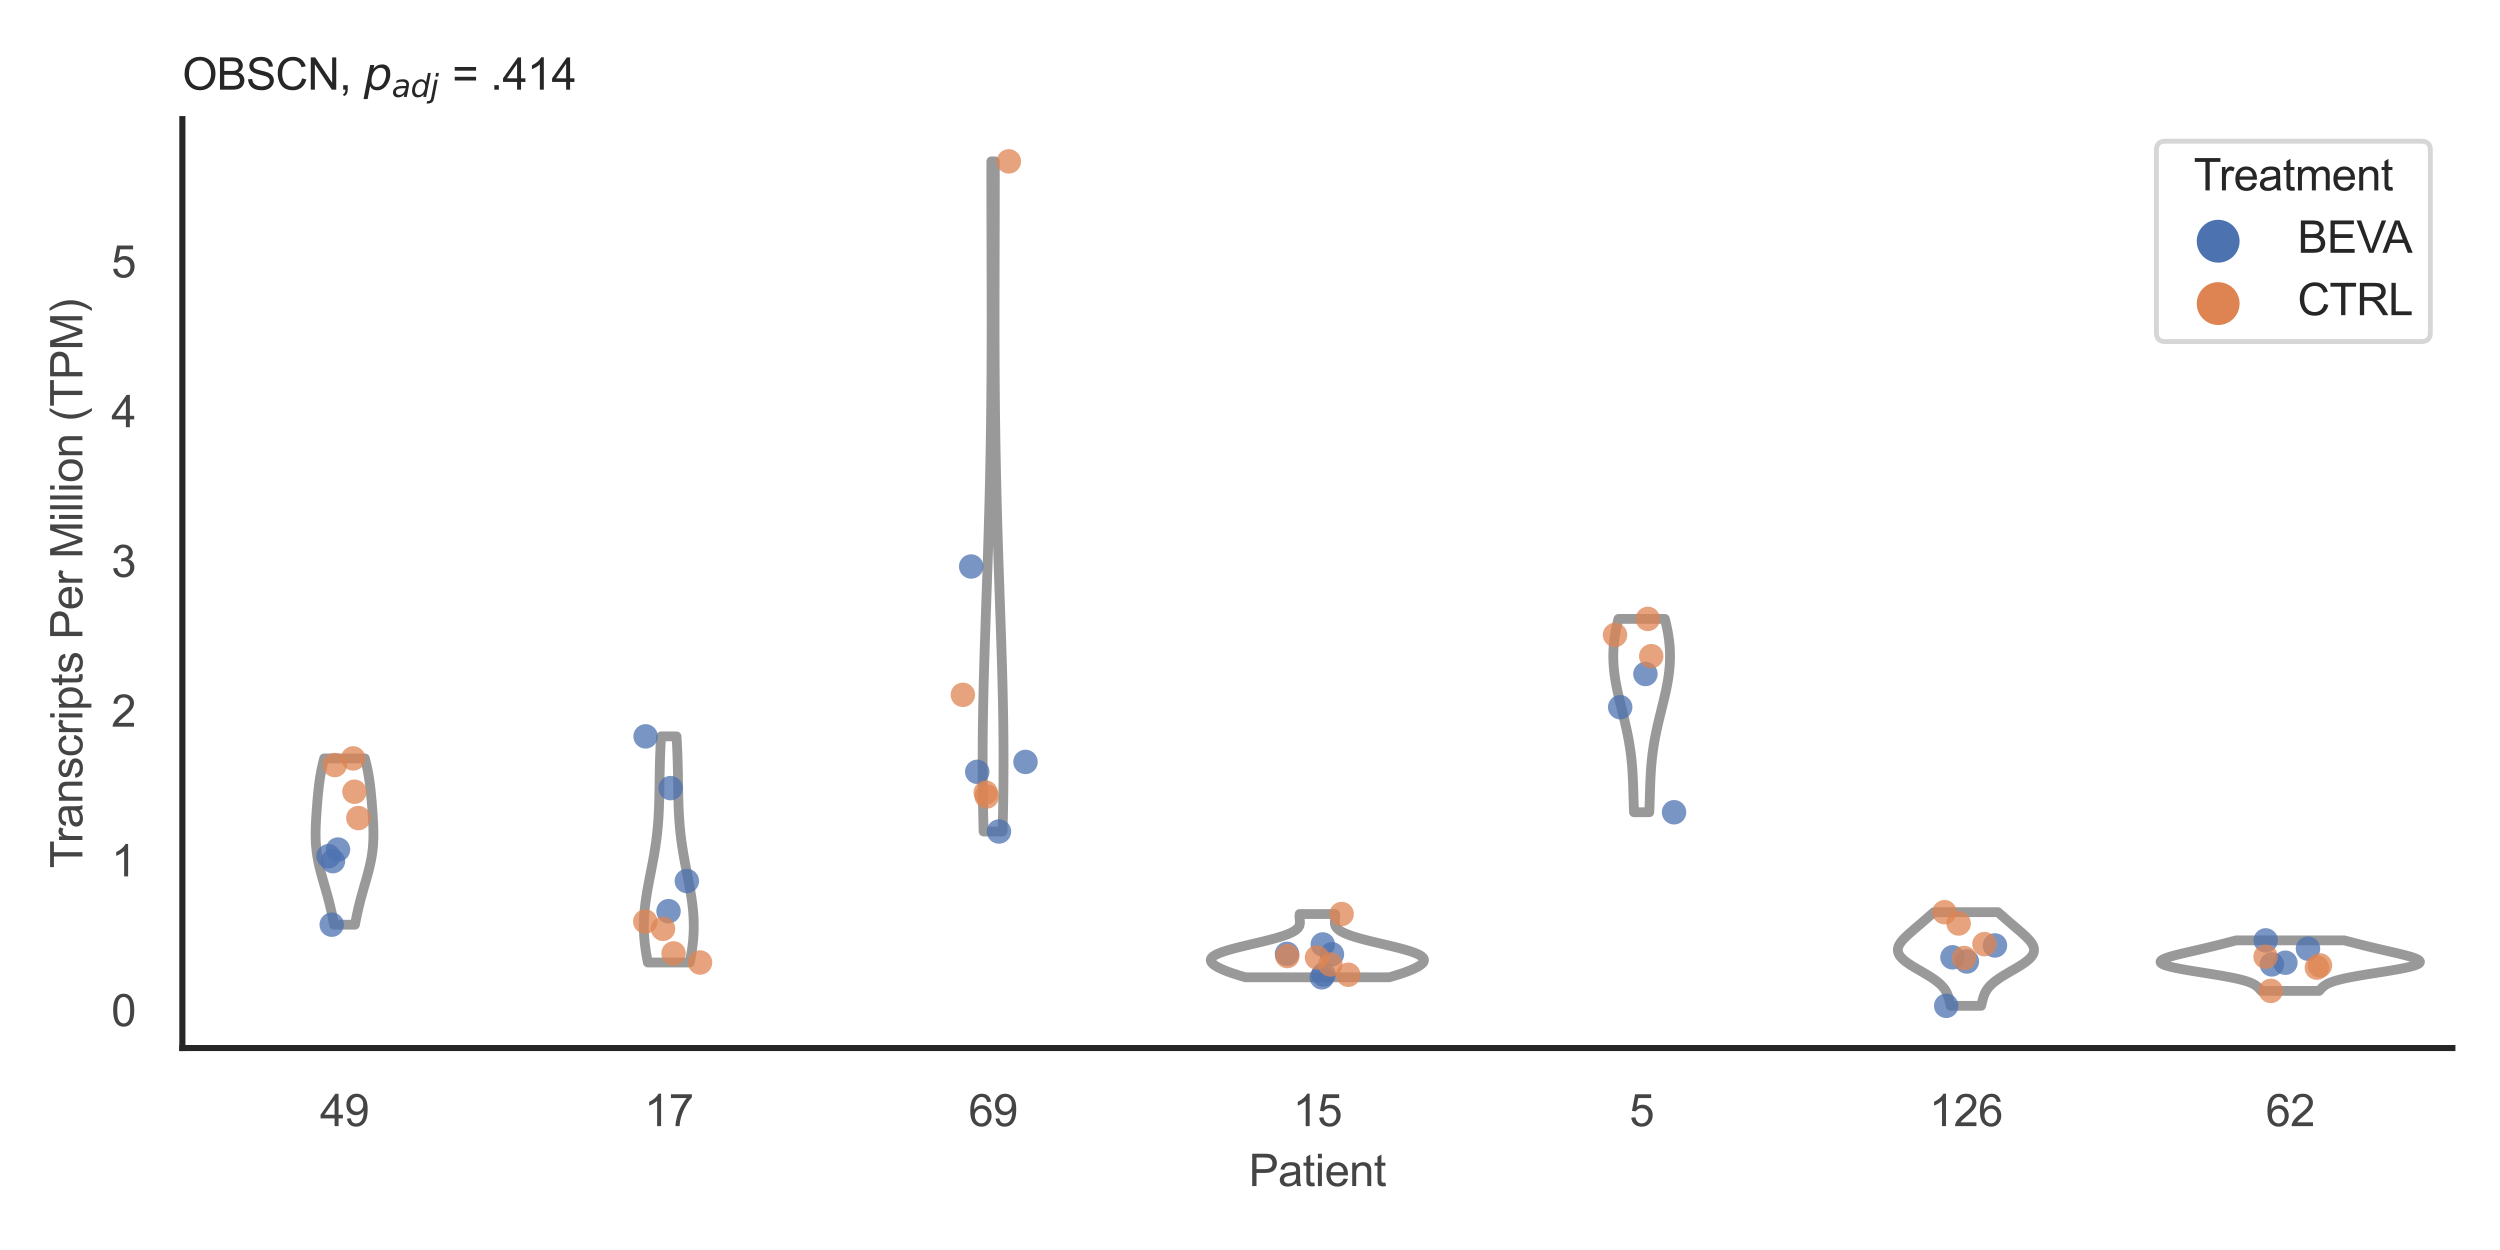 <?xml version="1.0" encoding="utf-8" standalone="no"?>
<!DOCTYPE svg PUBLIC "-//W3C//DTD SVG 1.1//EN"
  "http://www.w3.org/Graphics/SVG/1.1/DTD/svg11.dtd">
<svg xmlns:xlink="http://www.w3.org/1999/xlink" width="510.236pt" height="255.118pt" viewBox="0 0 510.236 255.118" xmlns="http://www.w3.org/2000/svg" version="1.1">
 <defs>
  <style type="text/css">*{stroke-linejoin: round; stroke-linecap: butt}</style>
 </defs>
 <g id="figure_1">
  <g id="patch_1">
   <path d="M 0 255.118 
L 510.236 255.118 
L 510.236 0 
L 0 0 
z
" style="fill: #ffffff"/>
  </g>
  <g id="axes_1">
   <g id="patch_2">
    <path d="M 37.22 213.898 
L 500.516 213.898 
L 500.516 24.32 
L 37.22 24.32 
z
" style="fill: #ffffff"/>
   </g>
   <g id="matplotlib.axis_1">
    <g id="xtick_1">
     <g id="text_1">
      <!-- 49 -->
      <g style="fill: #444444" transform="translate(65.308 229.84)scale(0.09 -0.09)">
       <defs>
        <path id="ArialMT-34" d="M 2069 0 
L 2069 1097 
L 81 1097 
L 81 1613 
L 2172 4581 
L 2631 4581 
L 2631 1613 
L 3250 1613 
L 3250 1097 
L 2631 1097 
L 2631 0 
L 2069 0 
z
M 2069 1613 
L 2069 3678 
L 634 1613 
L 2069 1613 
z
" transform="scale(0.016)"/>
        <path id="ArialMT-39" d="M 350 1059 
L 891 1109 
Q 959 728 1153 556 
Q 1347 384 1650 384 
Q 1909 384 2104 503 
Q 2300 622 2425 820 
Q 2550 1019 2634 1356 
Q 2719 1694 2719 2044 
Q 2719 2081 2716 2156 
Q 2547 1888 2255 1720 
Q 1963 1553 1622 1553 
Q 1053 1553 659 1965 
Q 266 2378 266 3053 
Q 266 3750 677 4175 
Q 1088 4600 1706 4600 
Q 2153 4600 2523 4359 
Q 2894 4119 3086 3673 
Q 3278 3228 3278 2384 
Q 3278 1506 3087 986 
Q 2897 466 2520 194 
Q 2144 -78 1638 -78 
Q 1100 -78 759 220 
Q 419 519 350 1059 
z
M 2653 3081 
Q 2653 3566 2395 3850 
Q 2138 4134 1775 4134 
Q 1400 4134 1122 3828 
Q 844 3522 844 3034 
Q 844 2597 1108 2323 
Q 1372 2050 1759 2050 
Q 2150 2050 2401 2323 
Q 2653 2597 2653 3081 
z
" transform="scale(0.016)"/>
       </defs>
       <use xlink:href="#ArialMT-34"/>
       <use xlink:href="#ArialMT-39" x="55.615"/>
      </g>
     </g>
    </g>
    <g id="xtick_2">
     <g id="text_2">
      <!-- 17 -->
      <g style="fill: #444444" transform="translate(131.493 229.84)scale(0.09 -0.09)">
       <defs>
        <path id="ArialMT-31" d="M 2384 0 
L 1822 0 
L 1822 3584 
Q 1619 3391 1289 3197 
Q 959 3003 697 2906 
L 697 3450 
Q 1169 3672 1522 3987 
Q 1875 4303 2022 4600 
L 2384 4600 
L 2384 0 
z
" transform="scale(0.016)"/>
        <path id="ArialMT-37" d="M 303 3981 
L 303 4522 
L 3269 4522 
L 3269 4084 
Q 2831 3619 2401 2847 
Q 1972 2075 1738 1259 
Q 1569 684 1522 0 
L 944 0 
Q 953 541 1156 1306 
Q 1359 2072 1739 2783 
Q 2119 3494 2547 3981 
L 303 3981 
z
" transform="scale(0.016)"/>
       </defs>
       <use xlink:href="#ArialMT-31"/>
       <use xlink:href="#ArialMT-37" x="55.615"/>
      </g>
     </g>
    </g>
    <g id="xtick_3">
     <g id="text_3">
      <!-- 69 -->
      <g style="fill: #444444" transform="translate(197.678 229.84)scale(0.09 -0.09)">
       <defs>
        <path id="ArialMT-36" d="M 3184 3459 
L 2625 3416 
Q 2550 3747 2413 3897 
Q 2184 4138 1850 4138 
Q 1581 4138 1378 3988 
Q 1113 3794 959 3422 
Q 806 3050 800 2363 
Q 1003 2672 1297 2822 
Q 1591 2972 1913 2972 
Q 2475 2972 2870 2558 
Q 3266 2144 3266 1488 
Q 3266 1056 3080 686 
Q 2894 316 2569 119 
Q 2244 -78 1831 -78 
Q 1128 -78 684 439 
Q 241 956 241 2144 
Q 241 3472 731 4075 
Q 1159 4600 1884 4600 
Q 2425 4600 2770 4297 
Q 3116 3994 3184 3459 
z
M 888 1484 
Q 888 1194 1011 928 
Q 1134 663 1356 523 
Q 1578 384 1822 384 
Q 2178 384 2434 671 
Q 2691 959 2691 1453 
Q 2691 1928 2437 2201 
Q 2184 2475 1800 2475 
Q 1419 2475 1153 2201 
Q 888 1928 888 1484 
z
" transform="scale(0.016)"/>
       </defs>
       <use xlink:href="#ArialMT-36"/>
       <use xlink:href="#ArialMT-39" x="55.615"/>
      </g>
     </g>
    </g>
    <g id="xtick_4">
     <g id="text_4">
      <!-- 15 -->
      <g style="fill: #444444" transform="translate(263.863 229.84)scale(0.09 -0.09)">
       <defs>
        <path id="ArialMT-35" d="M 266 1200 
L 856 1250 
Q 922 819 1161 601 
Q 1400 384 1738 384 
Q 2144 384 2425 690 
Q 2706 997 2706 1503 
Q 2706 1984 2436 2262 
Q 2166 2541 1728 2541 
Q 1456 2541 1237 2417 
Q 1019 2294 894 2097 
L 366 2166 
L 809 4519 
L 3088 4519 
L 3088 3981 
L 1259 3981 
L 1013 2750 
Q 1425 3038 1878 3038 
Q 2478 3038 2890 2622 
Q 3303 2206 3303 1553 
Q 3303 931 2941 478 
Q 2500 -78 1738 -78 
Q 1113 -78 717 272 
Q 322 622 266 1200 
z
" transform="scale(0.016)"/>
       </defs>
       <use xlink:href="#ArialMT-31"/>
       <use xlink:href="#ArialMT-35" x="55.615"/>
      </g>
     </g>
    </g>
    <g id="xtick_5">
     <g id="text_5">
      <!-- 5 -->
      <g style="fill: #444444" transform="translate(332.551 229.84)scale(0.09 -0.09)">
       <use xlink:href="#ArialMT-35"/>
      </g>
     </g>
    </g>
    <g id="xtick_6">
     <g id="text_6">
      <!-- 126 -->
      <g style="fill: #444444" transform="translate(393.731 229.84)scale(0.09 -0.09)">
       <defs>
        <path id="ArialMT-32" d="M 3222 541 
L 3222 0 
L 194 0 
Q 188 203 259 391 
Q 375 700 629 1000 
Q 884 1300 1366 1694 
Q 2113 2306 2375 2664 
Q 2638 3022 2638 3341 
Q 2638 3675 2398 3904 
Q 2159 4134 1775 4134 
Q 1369 4134 1125 3890 
Q 881 3647 878 3216 
L 300 3275 
Q 359 3922 746 4261 
Q 1134 4600 1788 4600 
Q 2447 4600 2831 4234 
Q 3216 3869 3216 3328 
Q 3216 3053 3103 2787 
Q 2991 2522 2730 2228 
Q 2469 1934 1863 1422 
Q 1356 997 1212 845 
Q 1069 694 975 541 
L 3222 541 
z
" transform="scale(0.016)"/>
       </defs>
       <use xlink:href="#ArialMT-31"/>
       <use xlink:href="#ArialMT-32" x="55.615"/>
       <use xlink:href="#ArialMT-36" x="111.23"/>
      </g>
     </g>
    </g>
    <g id="xtick_7">
     <g id="text_7">
      <!-- 62 -->
      <g style="fill: #444444" transform="translate(462.419 229.84)scale(0.09 -0.09)">
       <use xlink:href="#ArialMT-36"/>
       <use xlink:href="#ArialMT-32" x="55.615"/>
      </g>
     </g>
    </g>
    <g id="text_8">
     <!-- Patient -->
     <g style="fill: #444444" transform="translate(254.859 242.071)scale(0.09 -0.09)">
      <defs>
       <path id="ArialMT-50" d="M 494 0 
L 494 4581 
L 2222 4581 
Q 2678 4581 2919 4538 
Q 3256 4481 3484 4323 
Q 3713 4166 3852 3881 
Q 3991 3597 3991 3256 
Q 3991 2672 3619 2267 
Q 3247 1863 2275 1863 
L 1100 1863 
L 1100 0 
L 494 0 
z
M 1100 2403 
L 2284 2403 
Q 2872 2403 3119 2622 
Q 3366 2841 3366 3238 
Q 3366 3525 3220 3729 
Q 3075 3934 2838 4000 
Q 2684 4041 2272 4041 
L 1100 4041 
L 1100 2403 
z
" transform="scale(0.016)"/>
       <path id="ArialMT-61" d="M 2588 409 
Q 2275 144 1986 34 
Q 1697 -75 1366 -75 
Q 819 -75 525 192 
Q 231 459 231 875 
Q 231 1119 342 1320 
Q 453 1522 633 1644 
Q 813 1766 1038 1828 
Q 1203 1872 1538 1913 
Q 2219 1994 2541 2106 
Q 2544 2222 2544 2253 
Q 2544 2597 2384 2738 
Q 2169 2928 1744 2928 
Q 1347 2928 1158 2789 
Q 969 2650 878 2297 
L 328 2372 
Q 403 2725 575 2942 
Q 747 3159 1072 3276 
Q 1397 3394 1825 3394 
Q 2250 3394 2515 3294 
Q 2781 3194 2906 3042 
Q 3031 2891 3081 2659 
Q 3109 2516 3109 2141 
L 3109 1391 
Q 3109 606 3145 398 
Q 3181 191 3288 0 
L 2700 0 
Q 2613 175 2588 409 
z
M 2541 1666 
Q 2234 1541 1622 1453 
Q 1275 1403 1131 1340 
Q 988 1278 909 1158 
Q 831 1038 831 891 
Q 831 666 1001 516 
Q 1172 366 1500 366 
Q 1825 366 2078 508 
Q 2331 650 2450 897 
Q 2541 1088 2541 1459 
L 2541 1666 
z
" transform="scale(0.016)"/>
       <path id="ArialMT-74" d="M 1650 503 
L 1731 6 
Q 1494 -44 1306 -44 
Q 1000 -44 831 53 
Q 663 150 594 308 
Q 525 466 525 972 
L 525 2881 
L 113 2881 
L 113 3319 
L 525 3319 
L 525 4141 
L 1084 4478 
L 1084 3319 
L 1650 3319 
L 1650 2881 
L 1084 2881 
L 1084 941 
Q 1084 700 1114 631 
Q 1144 563 1211 522 
Q 1278 481 1403 481 
Q 1497 481 1650 503 
z
" transform="scale(0.016)"/>
       <path id="ArialMT-69" d="M 425 3934 
L 425 4581 
L 988 4581 
L 988 3934 
L 425 3934 
z
M 425 0 
L 425 3319 
L 988 3319 
L 988 0 
L 425 0 
z
" transform="scale(0.016)"/>
       <path id="ArialMT-65" d="M 2694 1069 
L 3275 997 
Q 3138 488 2766 206 
Q 2394 -75 1816 -75 
Q 1088 -75 661 373 
Q 234 822 234 1631 
Q 234 2469 665 2931 
Q 1097 3394 1784 3394 
Q 2450 3394 2872 2941 
Q 3294 2488 3294 1666 
Q 3294 1616 3291 1516 
L 816 1516 
Q 847 969 1125 678 
Q 1403 388 1819 388 
Q 2128 388 2347 550 
Q 2566 713 2694 1069 
z
M 847 1978 
L 2700 1978 
Q 2663 2397 2488 2606 
Q 2219 2931 1791 2931 
Q 1403 2931 1139 2672 
Q 875 2413 847 1978 
z
" transform="scale(0.016)"/>
       <path id="ArialMT-6e" d="M 422 0 
L 422 3319 
L 928 3319 
L 928 2847 
Q 1294 3394 1984 3394 
Q 2284 3394 2536 3286 
Q 2788 3178 2913 3003 
Q 3038 2828 3088 2588 
Q 3119 2431 3119 2041 
L 3119 0 
L 2556 0 
L 2556 2019 
Q 2556 2363 2490 2533 
Q 2425 2703 2258 2804 
Q 2091 2906 1866 2906 
Q 1506 2906 1245 2678 
Q 984 2450 984 1813 
L 984 0 
L 422 0 
z
" transform="scale(0.016)"/>
      </defs>
      <use xlink:href="#ArialMT-50"/>
      <use xlink:href="#ArialMT-61" x="66.699"/>
      <use xlink:href="#ArialMT-74" x="122.314"/>
      <use xlink:href="#ArialMT-69" x="150.098"/>
      <use xlink:href="#ArialMT-65" x="172.314"/>
      <use xlink:href="#ArialMT-6e" x="227.93"/>
      <use xlink:href="#ArialMT-74" x="283.545"/>
     </g>
    </g>
   </g>
   <g id="matplotlib.axis_2">
    <g id="ytick_1">
     <g id="text_9">
      <!-- 0 -->
      <g style="fill: #444444" transform="translate(22.715 209.429)scale(0.09 -0.09)">
       <defs>
        <path id="ArialMT-30" d="M 266 2259 
Q 266 3072 433 3567 
Q 600 4063 929 4331 
Q 1259 4600 1759 4600 
Q 2128 4600 2406 4451 
Q 2684 4303 2865 4023 
Q 3047 3744 3150 3342 
Q 3253 2941 3253 2259 
Q 3253 1453 3087 958 
Q 2922 463 2592 192 
Q 2263 -78 1759 -78 
Q 1097 -78 719 397 
Q 266 969 266 2259 
z
M 844 2259 
Q 844 1131 1108 757 
Q 1372 384 1759 384 
Q 2147 384 2411 759 
Q 2675 1134 2675 2259 
Q 2675 3391 2411 3762 
Q 2147 4134 1753 4134 
Q 1366 4134 1134 3806 
Q 844 3388 844 2259 
z
" transform="scale(0.016)"/>
       </defs>
       <use xlink:href="#ArialMT-30"/>
      </g>
     </g>
    </g>
    <g id="ytick_2">
     <g id="text_10">
      <!-- 1 -->
      <g style="fill: #444444" transform="translate(22.715 178.868)scale(0.09 -0.09)">
       <use xlink:href="#ArialMT-31"/>
      </g>
     </g>
    </g>
    <g id="ytick_3">
     <g id="text_11">
      <!-- 2 -->
      <g style="fill: #444444" transform="translate(22.715 148.306)scale(0.09 -0.09)">
       <use xlink:href="#ArialMT-32"/>
      </g>
     </g>
    </g>
    <g id="ytick_4">
     <g id="text_12">
      <!-- 3 -->
      <g style="fill: #444444" transform="translate(22.715 117.745)scale(0.09 -0.09)">
       <defs>
        <path id="ArialMT-33" d="M 269 1209 
L 831 1284 
Q 928 806 1161 595 
Q 1394 384 1728 384 
Q 2125 384 2398 659 
Q 2672 934 2672 1341 
Q 2672 1728 2419 1979 
Q 2166 2231 1775 2231 
Q 1616 2231 1378 2169 
L 1441 2663 
Q 1497 2656 1531 2656 
Q 1891 2656 2178 2843 
Q 2466 3031 2466 3422 
Q 2466 3731 2256 3934 
Q 2047 4138 1716 4138 
Q 1388 4138 1169 3931 
Q 950 3725 888 3313 
L 325 3413 
Q 428 3978 793 4289 
Q 1159 4600 1703 4600 
Q 2078 4600 2393 4439 
Q 2709 4278 2876 4000 
Q 3044 3722 3044 3409 
Q 3044 3113 2884 2869 
Q 2725 2625 2413 2481 
Q 2819 2388 3044 2092 
Q 3269 1797 3269 1353 
Q 3269 753 2831 336 
Q 2394 -81 1725 -81 
Q 1122 -81 723 278 
Q 325 638 269 1209 
z
" transform="scale(0.016)"/>
       </defs>
       <use xlink:href="#ArialMT-33"/>
      </g>
     </g>
    </g>
    <g id="ytick_5">
     <g id="text_13">
      <!-- 4 -->
      <g style="fill: #444444" transform="translate(22.715 87.183)scale(0.09 -0.09)">
       <use xlink:href="#ArialMT-34"/>
      </g>
     </g>
    </g>
    <g id="ytick_6">
     <g id="text_14">
      <!-- 5 -->
      <g style="fill: #444444" transform="translate(22.715 56.622)scale(0.09 -0.09)">
       <use xlink:href="#ArialMT-35"/>
      </g>
     </g>
    </g>
    <g id="text_15">
     <!-- Transcripts Per Million (TPM) -->
     <g style="fill: #444444" transform="translate(16.821 177.194)rotate(-90)scale(0.09 -0.09)">
      <defs>
       <path id="ArialMT-54" d="M 1659 0 
L 1659 4041 
L 150 4041 
L 150 4581 
L 3781 4581 
L 3781 4041 
L 2266 4041 
L 2266 0 
L 1659 0 
z
" transform="scale(0.016)"/>
       <path id="ArialMT-72" d="M 416 0 
L 416 3319 
L 922 3319 
L 922 2816 
Q 1116 3169 1280 3281 
Q 1444 3394 1641 3394 
Q 1925 3394 2219 3213 
L 2025 2691 
Q 1819 2813 1613 2813 
Q 1428 2813 1281 2702 
Q 1134 2591 1072 2394 
Q 978 2094 978 1738 
L 978 0 
L 416 0 
z
" transform="scale(0.016)"/>
       <path id="ArialMT-73" d="M 197 991 
L 753 1078 
Q 800 744 1014 566 
Q 1228 388 1613 388 
Q 2000 388 2187 545 
Q 2375 703 2375 916 
Q 2375 1106 2209 1216 
Q 2094 1291 1634 1406 
Q 1016 1563 777 1677 
Q 538 1791 414 1992 
Q 291 2194 291 2438 
Q 291 2659 392 2848 
Q 494 3038 669 3163 
Q 800 3259 1026 3326 
Q 1253 3394 1513 3394 
Q 1903 3394 2198 3281 
Q 2494 3169 2634 2976 
Q 2775 2784 2828 2463 
L 2278 2388 
Q 2241 2644 2061 2787 
Q 1881 2931 1553 2931 
Q 1166 2931 1000 2803 
Q 834 2675 834 2503 
Q 834 2394 903 2306 
Q 972 2216 1119 2156 
Q 1203 2125 1616 2013 
Q 2213 1853 2448 1751 
Q 2684 1650 2818 1456 
Q 2953 1263 2953 975 
Q 2953 694 2789 445 
Q 2625 197 2315 61 
Q 2006 -75 1616 -75 
Q 969 -75 630 194 
Q 291 463 197 991 
z
" transform="scale(0.016)"/>
       <path id="ArialMT-63" d="M 2588 1216 
L 3141 1144 
Q 3050 572 2676 248 
Q 2303 -75 1759 -75 
Q 1078 -75 664 370 
Q 250 816 250 1647 
Q 250 2184 428 2587 
Q 606 2991 970 3192 
Q 1334 3394 1763 3394 
Q 2303 3394 2647 3120 
Q 2991 2847 3088 2344 
L 2541 2259 
Q 2463 2594 2264 2762 
Q 2066 2931 1784 2931 
Q 1359 2931 1093 2626 
Q 828 2322 828 1663 
Q 828 994 1084 691 
Q 1341 388 1753 388 
Q 2084 388 2306 591 
Q 2528 794 2588 1216 
z
" transform="scale(0.016)"/>
       <path id="ArialMT-70" d="M 422 -1272 
L 422 3319 
L 934 3319 
L 934 2888 
Q 1116 3141 1344 3267 
Q 1572 3394 1897 3394 
Q 2322 3394 2647 3175 
Q 2972 2956 3137 2557 
Q 3303 2159 3303 1684 
Q 3303 1175 3120 767 
Q 2938 359 2589 142 
Q 2241 -75 1856 -75 
Q 1575 -75 1351 44 
Q 1128 163 984 344 
L 984 -1272 
L 422 -1272 
z
M 931 1641 
Q 931 1000 1190 694 
Q 1450 388 1819 388 
Q 2194 388 2461 705 
Q 2728 1022 2728 1688 
Q 2728 2322 2467 2637 
Q 2206 2953 1844 2953 
Q 1484 2953 1207 2617 
Q 931 2281 931 1641 
z
" transform="scale(0.016)"/>
       <path id="ArialMT-20" transform="scale(0.016)"/>
       <path id="ArialMT-4d" d="M 475 0 
L 475 4581 
L 1388 4581 
L 2472 1338 
Q 2622 884 2691 659 
Q 2769 909 2934 1394 
L 4031 4581 
L 4847 4581 
L 4847 0 
L 4263 0 
L 4263 3834 
L 2931 0 
L 2384 0 
L 1059 3900 
L 1059 0 
L 475 0 
z
" transform="scale(0.016)"/>
       <path id="ArialMT-6c" d="M 409 0 
L 409 4581 
L 972 4581 
L 972 0 
L 409 0 
z
" transform="scale(0.016)"/>
       <path id="ArialMT-6f" d="M 213 1659 
Q 213 2581 725 3025 
Q 1153 3394 1769 3394 
Q 2453 3394 2887 2945 
Q 3322 2497 3322 1706 
Q 3322 1066 3130 698 
Q 2938 331 2570 128 
Q 2203 -75 1769 -75 
Q 1072 -75 642 372 
Q 213 819 213 1659 
z
M 791 1659 
Q 791 1022 1069 705 
Q 1347 388 1769 388 
Q 2188 388 2466 706 
Q 2744 1025 2744 1678 
Q 2744 2294 2464 2611 
Q 2184 2928 1769 2928 
Q 1347 2928 1069 2612 
Q 791 2297 791 1659 
z
" transform="scale(0.016)"/>
       <path id="ArialMT-28" d="M 1497 -1347 
Q 1031 -759 709 28 
Q 388 816 388 1659 
Q 388 2403 628 3084 
Q 909 3875 1497 4659 
L 1900 4659 
Q 1522 4009 1400 3731 
Q 1209 3300 1100 2831 
Q 966 2247 966 1656 
Q 966 153 1900 -1347 
L 1497 -1347 
z
" transform="scale(0.016)"/>
       <path id="ArialMT-29" d="M 791 -1347 
L 388 -1347 
Q 1322 153 1322 1656 
Q 1322 2244 1188 2822 
Q 1081 3291 891 3722 
Q 769 4003 388 4659 
L 791 4659 
Q 1378 3875 1659 3084 
Q 1900 2403 1900 1659 
Q 1900 816 1576 28 
Q 1253 -759 791 -1347 
z
" transform="scale(0.016)"/>
      </defs>
      <use xlink:href="#ArialMT-54"/>
      <use xlink:href="#ArialMT-72" x="57.334"/>
      <use xlink:href="#ArialMT-61" x="90.635"/>
      <use xlink:href="#ArialMT-6e" x="146.25"/>
      <use xlink:href="#ArialMT-73" x="201.865"/>
      <use xlink:href="#ArialMT-63" x="251.865"/>
      <use xlink:href="#ArialMT-72" x="301.865"/>
      <use xlink:href="#ArialMT-69" x="335.166"/>
      <use xlink:href="#ArialMT-70" x="357.383"/>
      <use xlink:href="#ArialMT-74" x="412.998"/>
      <use xlink:href="#ArialMT-73" x="440.781"/>
      <use xlink:href="#ArialMT-20" x="490.781"/>
      <use xlink:href="#ArialMT-50" x="518.564"/>
      <use xlink:href="#ArialMT-65" x="585.264"/>
      <use xlink:href="#ArialMT-72" x="640.879"/>
      <use xlink:href="#ArialMT-20" x="674.18"/>
      <use xlink:href="#ArialMT-4d" x="701.963"/>
      <use xlink:href="#ArialMT-69" x="785.264"/>
      <use xlink:href="#ArialMT-6c" x="807.48"/>
      <use xlink:href="#ArialMT-6c" x="829.697"/>
      <use xlink:href="#ArialMT-69" x="851.914"/>
      <use xlink:href="#ArialMT-6f" x="874.131"/>
      <use xlink:href="#ArialMT-6e" x="929.746"/>
      <use xlink:href="#ArialMT-20" x="985.361"/>
      <use xlink:href="#ArialMT-28" x="1013.145"/>
      <use xlink:href="#ArialMT-54" x="1046.445"/>
      <use xlink:href="#ArialMT-50" x="1107.529"/>
      <use xlink:href="#ArialMT-4d" x="1174.229"/>
      <use xlink:href="#ArialMT-29" x="1257.529"/>
     </g>
    </g>
   </g>
   <g id="PolyCollection_1">
    <defs>
     <path id="mcf5776fec8" d="M 72.446 -66.397 
L 68.179 -66.397 
L 68.114 -66.74 
L 68.048 -67.083 
L 67.98 -67.426 
L 67.911 -67.769 
L 67.84 -68.111 
L 67.767 -68.454 
L 67.693 -68.797 
L 67.617 -69.14 
L 67.539 -69.482 
L 67.46 -69.825 
L 67.378 -70.168 
L 67.294 -70.511 
L 67.209 -70.853 
L 67.122 -71.196 
L 67.032 -71.539 
L 66.941 -71.882 
L 66.849 -72.225 
L 66.755 -72.567 
L 66.659 -72.91 
L 66.563 -73.253 
L 66.465 -73.596 
L 66.367 -73.938 
L 66.268 -74.281 
L 66.169 -74.624 
L 66.07 -74.967 
L 65.972 -75.309 
L 65.874 -75.652 
L 65.777 -75.995 
L 65.681 -76.338 
L 65.587 -76.68 
L 65.495 -77.023 
L 65.405 -77.366 
L 65.318 -77.709 
L 65.234 -78.052 
L 65.153 -78.394 
L 65.075 -78.737 
L 65.002 -79.08 
L 64.932 -79.423 
L 64.866 -79.765 
L 64.804 -80.108 
L 64.747 -80.451 
L 64.694 -80.794 
L 64.646 -81.136 
L 64.603 -81.479 
L 64.564 -81.822 
L 64.53 -82.165 
L 64.5 -82.508 
L 64.475 -82.85 
L 64.454 -83.193 
L 64.438 -83.536 
L 64.425 -83.879 
L 64.417 -84.221 
L 64.412 -84.564 
L 64.41 -84.907 
L 64.412 -85.25 
L 64.417 -85.592 
L 64.424 -85.935 
L 64.434 -86.278 
L 64.447 -86.621 
L 64.461 -86.963 
L 64.478 -87.306 
L 64.496 -87.649 
L 64.515 -87.992 
L 64.536 -88.335 
L 64.558 -88.677 
L 64.581 -89.02 
L 64.604 -89.363 
L 64.629 -89.706 
L 64.654 -90.048 
L 64.68 -90.391 
L 64.706 -90.734 
L 64.733 -91.077 
L 64.761 -91.419 
L 64.79 -91.762 
L 64.819 -92.105 
L 64.85 -92.448 
L 64.882 -92.791 
L 64.914 -93.133 
L 64.949 -93.476 
L 64.984 -93.819 
L 65.022 -94.162 
L 65.061 -94.504 
L 65.102 -94.847 
L 65.146 -95.19 
L 65.192 -95.533 
L 65.241 -95.875 
L 65.292 -96.218 
L 65.346 -96.561 
L 65.404 -96.904 
L 65.464 -97.246 
L 65.528 -97.589 
L 65.595 -97.932 
L 65.665 -98.275 
L 65.739 -98.618 
L 65.816 -98.96 
L 65.897 -99.303 
L 65.981 -99.646 
L 66.068 -99.989 
L 66.158 -100.331 
L 74.467 -100.331 
L 74.467 -100.331 
L 74.557 -99.989 
L 74.644 -99.646 
L 74.728 -99.303 
L 74.809 -98.96 
L 74.886 -98.618 
L 74.96 -98.275 
L 75.031 -97.932 
L 75.098 -97.589 
L 75.161 -97.246 
L 75.222 -96.904 
L 75.279 -96.561 
L 75.333 -96.218 
L 75.385 -95.875 
L 75.433 -95.533 
L 75.479 -95.19 
L 75.523 -94.847 
L 75.564 -94.504 
L 75.604 -94.162 
L 75.641 -93.819 
L 75.677 -93.476 
L 75.711 -93.133 
L 75.744 -92.791 
L 75.775 -92.448 
L 75.806 -92.105 
L 75.835 -91.762 
L 75.864 -91.419 
L 75.892 -91.077 
L 75.919 -90.734 
L 75.946 -90.391 
L 75.971 -90.048 
L 75.997 -89.706 
L 76.021 -89.363 
L 76.045 -89.02 
L 76.067 -88.677 
L 76.089 -88.335 
L 76.11 -87.992 
L 76.129 -87.649 
L 76.147 -87.306 
L 76.164 -86.963 
L 76.178 -86.621 
L 76.191 -86.278 
L 76.201 -85.935 
L 76.208 -85.592 
L 76.213 -85.25 
L 76.215 -84.907 
L 76.214 -84.564 
L 76.209 -84.221 
L 76.2 -83.879 
L 76.188 -83.536 
L 76.171 -83.193 
L 76.15 -82.85 
L 76.125 -82.508 
L 76.095 -82.165 
L 76.061 -81.822 
L 76.022 -81.479 
L 75.979 -81.136 
L 75.931 -80.794 
L 75.878 -80.451 
L 75.821 -80.108 
L 75.759 -79.765 
L 75.694 -79.423 
L 75.624 -79.08 
L 75.55 -78.737 
L 75.472 -78.394 
L 75.391 -78.052 
L 75.307 -77.709 
L 75.22 -77.366 
L 75.13 -77.023 
L 75.038 -76.68 
L 74.944 -76.338 
L 74.848 -75.995 
L 74.751 -75.652 
L 74.654 -75.309 
L 74.555 -74.967 
L 74.456 -74.624 
L 74.357 -74.281 
L 74.258 -73.938 
L 74.16 -73.596 
L 74.062 -73.253 
L 73.966 -72.91 
L 73.87 -72.567 
L 73.776 -72.225 
L 73.684 -71.882 
L 73.593 -71.539 
L 73.504 -71.196 
L 73.416 -70.853 
L 73.331 -70.511 
L 73.247 -70.168 
L 73.165 -69.825 
L 73.086 -69.482 
L 73.008 -69.14 
L 72.932 -68.797 
L 72.858 -68.454 
L 72.785 -68.111 
L 72.714 -67.769 
L 72.645 -67.426 
L 72.577 -67.083 
L 72.511 -66.74 
L 72.446 -66.397 
z
" style="stroke: #999999; stroke-width: 2"/>
    </defs>
    <g clip-path="url(#p65f9060dbb)">
     <use xlink:href="#mcf5776fec8" x="0" y="255.118" style="fill: #ffffff; stroke: #999999; stroke-width: 2"/>
    </g>
   </g>
   <g id="PolyCollection_2">
    <defs>
     <path id="m028683b764" d="M 140.77 -58.674 
L 132.226 -58.674 
L 132.133 -59.141 
L 132.044 -59.607 
L 131.96 -60.073 
L 131.881 -60.539 
L 131.807 -61.006 
L 131.739 -61.472 
L 131.676 -61.938 
L 131.62 -62.404 
L 131.57 -62.87 
L 131.526 -63.337 
L 131.489 -63.803 
L 131.459 -64.269 
L 131.435 -64.735 
L 131.418 -65.202 
L 131.408 -65.668 
L 131.405 -66.134 
L 131.409 -66.6 
L 131.419 -67.066 
L 131.436 -67.533 
L 131.459 -67.999 
L 131.489 -68.465 
L 131.524 -68.931 
L 131.566 -69.398 
L 131.613 -69.864 
L 131.666 -70.33 
L 131.723 -70.796 
L 131.786 -71.262 
L 131.853 -71.729 
L 131.924 -72.195 
L 131.999 -72.661 
L 132.077 -73.127 
L 132.158 -73.594 
L 132.242 -74.06 
L 132.328 -74.526 
L 132.416 -74.992 
L 132.505 -75.458 
L 132.595 -75.925 
L 132.686 -76.391 
L 132.778 -76.857 
L 132.869 -77.323 
L 132.96 -77.79 
L 133.05 -78.256 
L 133.139 -78.722 
L 133.227 -79.188 
L 133.313 -79.654 
L 133.397 -80.121 
L 133.478 -80.587 
L 133.558 -81.053 
L 133.634 -81.519 
L 133.708 -81.986 
L 133.779 -82.452 
L 133.847 -82.918 
L 133.912 -83.384 
L 133.973 -83.85 
L 134.031 -84.317 
L 134.086 -84.783 
L 134.137 -85.249 
L 134.185 -85.715 
L 134.23 -86.182 
L 134.271 -86.648 
L 134.309 -87.114 
L 134.344 -87.58 
L 134.376 -88.046 
L 134.405 -88.513 
L 134.431 -88.979 
L 134.455 -89.445 
L 134.476 -89.911 
L 134.495 -90.378 
L 134.512 -90.844 
L 134.527 -91.31 
L 134.54 -91.776 
L 134.552 -92.242 
L 134.562 -92.709 
L 134.572 -93.175 
L 134.58 -93.641 
L 134.588 -94.107 
L 134.595 -94.574 
L 134.602 -95.04 
L 134.609 -95.506 
L 134.616 -95.972 
L 134.623 -96.438 
L 134.63 -96.905 
L 134.638 -97.371 
L 134.647 -97.837 
L 134.657 -98.303 
L 134.667 -98.77 
L 134.679 -99.236 
L 134.691 -99.702 
L 134.705 -100.168 
L 134.72 -100.634 
L 134.737 -101.101 
L 134.755 -101.567 
L 134.774 -102.033 
L 134.795 -102.499 
L 134.817 -102.966 
L 134.841 -103.432 
L 134.866 -103.898 
L 134.893 -104.364 
L 134.921 -104.83 
L 138.075 -104.83 
L 138.075 -104.83 
L 138.103 -104.364 
L 138.129 -103.898 
L 138.155 -103.432 
L 138.178 -102.966 
L 138.201 -102.499 
L 138.221 -102.033 
L 138.241 -101.567 
L 138.259 -101.101 
L 138.275 -100.634 
L 138.29 -100.168 
L 138.304 -99.702 
L 138.317 -99.236 
L 138.328 -98.77 
L 138.339 -98.303 
L 138.348 -97.837 
L 138.357 -97.371 
L 138.365 -96.905 
L 138.373 -96.438 
L 138.38 -95.972 
L 138.387 -95.506 
L 138.393 -95.04 
L 138.4 -94.574 
L 138.408 -94.107 
L 138.415 -93.641 
L 138.424 -93.175 
L 138.433 -92.709 
L 138.444 -92.242 
L 138.456 -91.776 
L 138.469 -91.31 
L 138.484 -90.844 
L 138.501 -90.378 
L 138.52 -89.911 
L 138.541 -89.445 
L 138.564 -88.979 
L 138.591 -88.513 
L 138.62 -88.046 
L 138.652 -87.58 
L 138.686 -87.114 
L 138.724 -86.648 
L 138.766 -86.182 
L 138.81 -85.715 
L 138.858 -85.249 
L 138.909 -84.783 
L 138.964 -84.317 
L 139.022 -83.85 
L 139.084 -83.384 
L 139.148 -82.918 
L 139.216 -82.452 
L 139.287 -81.986 
L 139.361 -81.519 
L 139.438 -81.053 
L 139.517 -80.587 
L 139.599 -80.121 
L 139.683 -79.654 
L 139.769 -79.188 
L 139.857 -78.722 
L 139.946 -78.256 
L 140.036 -77.79 
L 140.127 -77.323 
L 140.218 -76.857 
L 140.309 -76.391 
L 140.4 -75.925 
L 140.491 -75.458 
L 140.58 -74.992 
L 140.668 -74.526 
L 140.754 -74.06 
L 140.838 -73.594 
L 140.919 -73.127 
L 140.997 -72.661 
L 141.072 -72.195 
L 141.143 -71.729 
L 141.21 -71.262 
L 141.272 -70.796 
L 141.33 -70.33 
L 141.382 -69.864 
L 141.43 -69.398 
L 141.471 -68.931 
L 141.507 -68.465 
L 141.537 -67.999 
L 141.56 -67.533 
L 141.577 -67.066 
L 141.587 -66.6 
L 141.591 -66.134 
L 141.587 -65.668 
L 141.577 -65.202 
L 141.56 -64.735 
L 141.537 -64.269 
L 141.506 -63.803 
L 141.469 -63.337 
L 141.426 -62.87 
L 141.376 -62.404 
L 141.319 -61.938 
L 141.257 -61.472 
L 141.189 -61.006 
L 141.115 -60.539 
L 141.036 -60.073 
L 140.952 -59.607 
L 140.863 -59.141 
L 140.77 -58.674 
z
" style="stroke: #999999; stroke-width: 2"/>
    </defs>
    <g clip-path="url(#p65f9060dbb)">
     <use xlink:href="#m028683b764" x="0" y="255.118" style="fill: #ffffff; stroke: #999999; stroke-width: 2"/>
    </g>
   </g>
   <g id="PolyCollection_3">
    <defs>
     <path id="m255aa36fcb" d="M 204.621 -85.411 
L 200.745 -85.411 
L 200.711 -86.792 
L 200.679 -88.174 
L 200.651 -89.555 
L 200.626 -90.937 
L 200.605 -92.318 
L 200.587 -93.7 
L 200.572 -95.081 
L 200.562 -96.463 
L 200.555 -97.844 
L 200.551 -99.226 
L 200.551 -100.607 
L 200.555 -101.989 
L 200.563 -103.37 
L 200.573 -104.752 
L 200.588 -106.134 
L 200.605 -107.515 
L 200.626 -108.897 
L 200.65 -110.278 
L 200.676 -111.66 
L 200.706 -113.041 
L 200.738 -114.423 
L 200.772 -115.804 
L 200.809 -117.186 
L 200.847 -118.567 
L 200.888 -119.949 
L 200.93 -121.33 
L 200.973 -122.712 
L 201.018 -124.093 
L 201.063 -125.475 
L 201.11 -126.856 
L 201.157 -128.238 
L 201.205 -129.619 
L 201.253 -131.001 
L 201.301 -132.382 
L 201.349 -133.764 
L 201.397 -135.145 
L 201.445 -136.527 
L 201.492 -137.908 
L 201.538 -139.29 
L 201.584 -140.671 
L 201.63 -142.053 
L 201.674 -143.434 
L 201.717 -144.816 
L 201.759 -146.198 
L 201.8 -147.579 
L 201.84 -148.961 
L 201.879 -150.342 
L 201.916 -151.724 
L 201.952 -153.105 
L 201.987 -154.487 
L 202.02 -155.868 
L 202.051 -157.25 
L 202.081 -158.631 
L 202.11 -160.013 
L 202.137 -161.394 
L 202.162 -162.776 
L 202.186 -164.157 
L 202.209 -165.539 
L 202.23 -166.92 
L 202.249 -168.302 
L 202.267 -169.683 
L 202.284 -171.065 
L 202.299 -172.446 
L 202.313 -173.828 
L 202.325 -175.209 
L 202.336 -176.591 
L 202.345 -177.972 
L 202.354 -179.354 
L 202.361 -180.735 
L 202.367 -182.117 
L 202.372 -183.498 
L 202.375 -184.88 
L 202.378 -186.261 
L 202.38 -187.643 
L 202.381 -189.025 
L 202.381 -190.406 
L 202.381 -191.788 
L 202.379 -193.169 
L 202.377 -194.551 
L 202.375 -195.932 
L 202.372 -197.314 
L 202.369 -198.695 
L 202.366 -200.077 
L 202.362 -201.458 
L 202.358 -202.84 
L 202.354 -204.221 
L 202.351 -205.603 
L 202.347 -206.984 
L 202.343 -208.366 
L 202.34 -209.747 
L 202.337 -211.129 
L 202.334 -212.51 
L 202.332 -213.892 
L 202.33 -215.273 
L 202.329 -216.655 
L 202.328 -218.036 
L 202.327 -219.418 
L 202.327 -220.799 
L 202.328 -222.181 
L 203.038 -222.181 
L 203.038 -222.181 
L 203.038 -220.799 
L 203.039 -219.418 
L 203.038 -218.036 
L 203.037 -216.655 
L 203.036 -215.273 
L 203.034 -213.892 
L 203.032 -212.51 
L 203.029 -211.129 
L 203.026 -209.747 
L 203.022 -208.366 
L 203.019 -206.984 
L 203.015 -205.603 
L 203.011 -204.221 
L 203.008 -202.84 
L 203.004 -201.458 
L 203 -200.077 
L 202.997 -198.695 
L 202.994 -197.314 
L 202.991 -195.932 
L 202.988 -194.551 
L 202.987 -193.169 
L 202.985 -191.788 
L 202.985 -190.406 
L 202.985 -189.025 
L 202.986 -187.643 
L 202.988 -186.261 
L 202.99 -184.88 
L 202.994 -183.498 
L 202.999 -182.117 
L 203.005 -180.735 
L 203.012 -179.354 
L 203.02 -177.972 
L 203.03 -176.591 
L 203.041 -175.209 
L 203.053 -173.828 
L 203.067 -172.446 
L 203.082 -171.065 
L 203.098 -169.683 
L 203.116 -168.302 
L 203.136 -166.92 
L 203.157 -165.539 
L 203.179 -164.157 
L 203.203 -162.776 
L 203.229 -161.394 
L 203.256 -160.013 
L 203.285 -158.631 
L 203.315 -157.25 
L 203.346 -155.868 
L 203.379 -154.487 
L 203.414 -153.105 
L 203.45 -151.724 
L 203.487 -150.342 
L 203.526 -148.961 
L 203.565 -147.579 
L 203.606 -146.198 
L 203.649 -144.816 
L 203.692 -143.434 
L 203.736 -142.053 
L 203.781 -140.671 
L 203.827 -139.29 
L 203.874 -137.908 
L 203.921 -136.527 
L 203.969 -135.145 
L 204.017 -133.764 
L 204.065 -132.382 
L 204.113 -131.001 
L 204.161 -129.619 
L 204.209 -128.238 
L 204.256 -126.856 
L 204.303 -125.475 
L 204.348 -124.093 
L 204.393 -122.712 
L 204.436 -121.33 
L 204.478 -119.949 
L 204.519 -118.567 
L 204.557 -117.186 
L 204.594 -115.804 
L 204.628 -114.423 
L 204.66 -113.041 
L 204.689 -111.66 
L 204.716 -110.278 
L 204.74 -108.897 
L 204.761 -107.515 
L 204.778 -106.134 
L 204.792 -104.752 
L 204.803 -103.37 
L 204.811 -101.989 
L 204.814 -100.607 
L 204.815 -99.226 
L 204.811 -97.844 
L 204.804 -96.463 
L 204.793 -95.081 
L 204.779 -93.7 
L 204.761 -92.318 
L 204.74 -90.937 
L 204.715 -89.555 
L 204.687 -88.174 
L 204.655 -86.792 
L 204.621 -85.411 
z
" style="stroke: #999999; stroke-width: 2"/>
    </defs>
    <g clip-path="url(#p65f9060dbb)">
     <use xlink:href="#m255aa36fcb" x="0" y="255.118" style="fill: #ffffff; stroke: #999999; stroke-width: 2"/>
    </g>
   </g>
   <g id="PolyCollection_4">
    <defs>
     <path id="m74a9ca3fee" d="M 283.527 -55.654 
L 254.209 -55.654 
L 253.758 -55.784 
L 253.317 -55.915 
L 252.887 -56.045 
L 252.468 -56.176 
L 252.061 -56.306 
L 251.667 -56.437 
L 251.285 -56.567 
L 250.917 -56.698 
L 250.563 -56.828 
L 250.223 -56.959 
L 249.897 -57.089 
L 249.587 -57.22 
L 249.291 -57.35 
L 249.011 -57.481 
L 248.748 -57.611 
L 248.501 -57.742 
L 248.271 -57.872 
L 248.06 -58.003 
L 247.867 -58.134 
L 247.694 -58.264 
L 247.541 -58.395 
L 247.41 -58.525 
L 247.301 -58.656 
L 247.215 -58.786 
L 247.154 -58.917 
L 247.117 -59.047 
L 247.108 -59.178 
L 247.125 -59.308 
L 247.17 -59.439 
L 247.244 -59.569 
L 247.348 -59.7 
L 247.481 -59.83 
L 247.644 -59.961 
L 247.838 -60.091 
L 248.062 -60.222 
L 248.317 -60.352 
L 248.601 -60.483 
L 248.914 -60.613 
L 249.255 -60.744 
L 249.624 -60.874 
L 250.019 -61.005 
L 250.438 -61.135 
L 250.88 -61.266 
L 251.343 -61.397 
L 251.826 -61.527 
L 252.325 -61.658 
L 252.84 -61.788 
L 253.366 -61.919 
L 253.903 -62.049 
L 254.448 -62.18 
L 254.997 -62.31 
L 255.55 -62.441 
L 256.102 -62.571 
L 256.653 -62.702 
L 257.198 -62.832 
L 257.737 -62.963 
L 258.267 -63.093 
L 258.786 -63.224 
L 259.291 -63.354 
L 259.781 -63.485 
L 260.255 -63.615 
L 260.711 -63.746 
L 261.147 -63.876 
L 261.563 -64.007 
L 261.957 -64.137 
L 262.328 -64.268 
L 262.677 -64.399 
L 263.002 -64.529 
L 263.304 -64.66 
L 263.582 -64.79 
L 263.836 -64.921 
L 264.066 -65.051 
L 264.274 -65.182 
L 264.46 -65.312 
L 264.623 -65.443 
L 264.766 -65.573 
L 264.889 -65.704 
L 264.993 -65.834 
L 265.08 -65.965 
L 265.15 -66.095 
L 265.206 -66.226 
L 265.247 -66.356 
L 265.277 -66.487 
L 265.296 -66.617 
L 265.306 -66.748 
L 265.308 -66.878 
L 265.304 -67.009 
L 265.295 -67.139 
L 265.283 -67.27 
L 265.27 -67.4 
L 265.255 -67.531 
L 265.242 -67.662 
L 265.231 -67.792 
L 265.222 -67.923 
L 265.218 -68.053 
L 265.218 -68.184 
L 265.224 -68.314 
L 265.236 -68.445 
L 265.255 -68.575 
L 272.481 -68.575 
L 272.481 -68.575 
L 272.5 -68.445 
L 272.512 -68.314 
L 272.518 -68.184 
L 272.519 -68.053 
L 272.514 -67.923 
L 272.506 -67.792 
L 272.494 -67.662 
L 272.481 -67.531 
L 272.467 -67.4 
L 272.453 -67.27 
L 272.441 -67.139 
L 272.432 -67.009 
L 272.428 -66.878 
L 272.431 -66.748 
L 272.44 -66.617 
L 272.459 -66.487 
L 272.489 -66.356 
L 272.531 -66.226 
L 272.586 -66.095 
L 272.656 -65.965 
L 272.743 -65.834 
L 272.847 -65.704 
L 272.97 -65.573 
L 273.113 -65.443 
L 273.277 -65.312 
L 273.462 -65.182 
L 273.67 -65.051 
L 273.901 -64.921 
L 274.155 -64.79 
L 274.432 -64.66 
L 274.734 -64.529 
L 275.059 -64.399 
L 275.408 -64.268 
L 275.779 -64.137 
L 276.173 -64.007 
L 276.589 -63.876 
L 277.025 -63.746 
L 277.481 -63.615 
L 277.955 -63.485 
L 278.445 -63.354 
L 278.951 -63.224 
L 279.469 -63.093 
L 279.999 -62.963 
L 280.538 -62.832 
L 281.084 -62.702 
L 281.634 -62.571 
L 282.186 -62.441 
L 282.739 -62.31 
L 283.289 -62.18 
L 283.833 -62.049 
L 284.37 -61.919 
L 284.897 -61.788 
L 285.411 -61.658 
L 285.91 -61.527 
L 286.393 -61.397 
L 286.856 -61.266 
L 287.298 -61.135 
L 287.717 -61.005 
L 288.112 -60.874 
L 288.481 -60.744 
L 288.822 -60.613 
L 289.135 -60.483 
L 289.419 -60.352 
L 289.674 -60.222 
L 289.898 -60.091 
L 290.092 -59.961 
L 290.255 -59.83 
L 290.389 -59.7 
L 290.492 -59.569 
L 290.566 -59.439 
L 290.611 -59.308 
L 290.629 -59.178 
L 290.619 -59.047 
L 290.583 -58.917 
L 290.521 -58.786 
L 290.436 -58.656 
L 290.327 -58.525 
L 290.195 -58.395 
L 290.042 -58.264 
L 289.869 -58.134 
L 289.677 -58.003 
L 289.465 -57.872 
L 289.235 -57.742 
L 288.989 -57.611 
L 288.725 -57.481 
L 288.445 -57.35 
L 288.15 -57.22 
L 287.839 -57.089 
L 287.513 -56.959 
L 287.173 -56.828 
L 286.819 -56.698 
L 286.451 -56.567 
L 286.07 -56.437 
L 285.675 -56.306 
L 285.268 -56.176 
L 284.849 -56.045 
L 284.419 -55.915 
L 283.978 -55.784 
L 283.527 -55.654 
z
" style="stroke: #999999; stroke-width: 2"/>
    </defs>
    <g clip-path="url(#p65f9060dbb)">
     <use xlink:href="#m74a9ca3fee" x="0" y="255.118" style="fill: #ffffff; stroke: #999999; stroke-width: 2"/>
    </g>
   </g>
   <g id="PolyCollection_5">
    <defs>
     <path id="m9a856acb72" d="M 336.613 -89.341 
L 333.494 -89.341 
L 333.478 -89.739 
L 333.463 -90.138 
L 333.449 -90.536 
L 333.436 -90.935 
L 333.423 -91.334 
L 333.411 -91.732 
L 333.399 -92.131 
L 333.387 -92.529 
L 333.375 -92.928 
L 333.363 -93.326 
L 333.351 -93.725 
L 333.338 -94.123 
L 333.324 -94.522 
L 333.31 -94.921 
L 333.295 -95.319 
L 333.279 -95.718 
L 333.261 -96.116 
L 333.241 -96.515 
L 333.22 -96.913 
L 333.197 -97.312 
L 333.172 -97.711 
L 333.145 -98.109 
L 333.116 -98.508 
L 333.084 -98.906 
L 333.049 -99.305 
L 333.012 -99.703 
L 332.972 -100.102 
L 332.929 -100.501 
L 332.883 -100.899 
L 332.833 -101.298 
L 332.781 -101.696 
L 332.726 -102.095 
L 332.668 -102.493 
L 332.606 -102.892 
L 332.541 -103.29 
L 332.474 -103.689 
L 332.403 -104.088 
L 332.329 -104.486 
L 332.253 -104.885 
L 332.173 -105.283 
L 332.091 -105.682 
L 332.007 -106.08 
L 331.92 -106.479 
L 331.831 -106.878 
L 331.741 -107.276 
L 331.648 -107.675 
L 331.554 -108.073 
L 331.458 -108.472 
L 331.361 -108.87 
L 331.264 -109.269 
L 331.166 -109.668 
L 331.067 -110.066 
L 330.968 -110.465 
L 330.87 -110.863 
L 330.772 -111.262 
L 330.674 -111.66 
L 330.578 -112.059 
L 330.483 -112.458 
L 330.39 -112.856 
L 330.298 -113.255 
L 330.209 -113.653 
L 330.122 -114.052 
L 330.038 -114.45 
L 329.957 -114.849 
L 329.879 -115.247 
L 329.804 -115.646 
L 329.734 -116.045 
L 329.668 -116.443 
L 329.606 -116.842 
L 329.548 -117.24 
L 329.495 -117.639 
L 329.448 -118.037 
L 329.405 -118.436 
L 329.368 -118.835 
L 329.336 -119.233 
L 329.31 -119.632 
L 329.29 -120.03 
L 329.275 -120.429 
L 329.267 -120.827 
L 329.264 -121.226 
L 329.268 -121.625 
L 329.277 -122.023 
L 329.293 -122.422 
L 329.315 -122.82 
L 329.343 -123.219 
L 329.377 -123.617 
L 329.417 -124.016 
L 329.463 -124.414 
L 329.515 -124.813 
L 329.572 -125.212 
L 329.635 -125.61 
L 329.703 -126.009 
L 329.777 -126.407 
L 329.855 -126.806 
L 329.938 -127.204 
L 330.026 -127.603 
L 330.118 -128.002 
L 330.213 -128.4 
L 330.313 -128.799 
L 339.794 -128.799 
L 339.794 -128.799 
L 339.893 -128.4 
L 339.989 -128.002 
L 340.081 -127.603 
L 340.168 -127.204 
L 340.251 -126.806 
L 340.33 -126.407 
L 340.403 -126.009 
L 340.471 -125.61 
L 340.534 -125.212 
L 340.592 -124.813 
L 340.643 -124.414 
L 340.689 -124.016 
L 340.729 -123.617 
L 340.763 -123.219 
L 340.791 -122.82 
L 340.813 -122.422 
L 340.829 -122.023 
L 340.839 -121.625 
L 340.843 -121.226 
L 340.84 -120.827 
L 340.831 -120.429 
L 340.817 -120.03 
L 340.797 -119.632 
L 340.77 -119.233 
L 340.739 -118.835 
L 340.701 -118.436 
L 340.659 -118.037 
L 340.611 -117.639 
L 340.558 -117.24 
L 340.501 -116.842 
L 340.439 -116.443 
L 340.373 -116.045 
L 340.302 -115.646 
L 340.228 -115.247 
L 340.15 -114.849 
L 340.069 -114.45 
L 339.985 -114.052 
L 339.898 -113.653 
L 339.809 -113.255 
L 339.717 -112.856 
L 339.624 -112.458 
L 339.529 -112.059 
L 339.432 -111.66 
L 339.335 -111.262 
L 339.237 -110.863 
L 339.138 -110.465 
L 339.04 -110.066 
L 338.941 -109.668 
L 338.843 -109.269 
L 338.745 -108.87 
L 338.649 -108.472 
L 338.553 -108.073 
L 338.459 -107.675 
L 338.366 -107.276 
L 338.275 -106.878 
L 338.186 -106.479 
L 338.1 -106.08 
L 338.015 -105.682 
L 337.933 -105.283 
L 337.854 -104.885 
L 337.777 -104.486 
L 337.704 -104.088 
L 337.633 -103.689 
L 337.565 -103.29 
L 337.501 -102.892 
L 337.439 -102.493 
L 337.381 -102.095 
L 337.325 -101.696 
L 337.273 -101.298 
L 337.224 -100.899 
L 337.178 -100.501 
L 337.135 -100.102 
L 337.095 -99.703 
L 337.057 -99.305 
L 337.023 -98.906 
L 336.991 -98.508 
L 336.961 -98.109 
L 336.934 -97.711 
L 336.909 -97.312 
L 336.886 -96.913 
L 336.865 -96.515 
L 336.846 -96.116 
L 336.828 -95.718 
L 336.812 -95.319 
L 336.796 -94.921 
L 336.782 -94.522 
L 336.769 -94.123 
L 336.756 -93.725 
L 336.744 -93.326 
L 336.732 -92.928 
L 336.72 -92.529 
L 336.708 -92.131 
L 336.696 -91.732 
L 336.683 -91.334 
L 336.671 -90.935 
L 336.657 -90.536 
L 336.643 -90.138 
L 336.628 -89.739 
L 336.613 -89.341 
z
" style="stroke: #999999; stroke-width: 2"/>
    </defs>
    <g clip-path="url(#p65f9060dbb)">
     <use xlink:href="#m9a856acb72" x="0" y="255.118" style="fill: #ffffff; stroke: #999999; stroke-width: 2"/>
    </g>
   </g>
   <g id="PolyCollection_6">
    <defs>
     <path id="m8d388dac27" d="M 404.348 -49.837 
L 398.129 -49.837 
L 398.081 -50.03 
L 398.034 -50.223 
L 397.988 -50.416 
L 397.942 -50.609 
L 397.896 -50.802 
L 397.848 -50.995 
L 397.797 -51.188 
L 397.743 -51.381 
L 397.685 -51.574 
L 397.623 -51.767 
L 397.554 -51.961 
L 397.478 -52.154 
L 397.395 -52.347 
L 397.303 -52.54 
L 397.201 -52.733 
L 397.089 -52.926 
L 396.966 -53.119 
L 396.83 -53.312 
L 396.683 -53.505 
L 396.522 -53.698 
L 396.348 -53.891 
L 396.16 -54.084 
L 395.958 -54.277 
L 395.743 -54.47 
L 395.514 -54.663 
L 395.271 -54.856 
L 395.015 -55.049 
L 394.747 -55.242 
L 394.467 -55.435 
L 394.176 -55.628 
L 393.875 -55.821 
L 393.565 -56.014 
L 393.248 -56.207 
L 392.924 -56.4 
L 392.595 -56.593 
L 392.264 -56.786 
L 391.93 -56.979 
L 391.597 -57.172 
L 391.266 -57.365 
L 390.938 -57.558 
L 390.615 -57.751 
L 390.299 -57.944 
L 389.993 -58.137 
L 389.696 -58.33 
L 389.412 -58.523 
L 389.142 -58.716 
L 388.886 -58.91 
L 388.647 -59.103 
L 388.425 -59.296 
L 388.222 -59.489 
L 388.039 -59.682 
L 387.876 -59.875 
L 387.734 -60.068 
L 387.614 -60.261 
L 387.515 -60.454 
L 387.439 -60.647 
L 387.384 -60.84 
L 387.351 -61.033 
L 387.339 -61.226 
L 387.348 -61.419 
L 387.377 -61.612 
L 387.426 -61.805 
L 387.493 -61.998 
L 387.579 -62.191 
L 387.681 -62.384 
L 387.798 -62.577 
L 387.93 -62.77 
L 388.076 -62.963 
L 388.234 -63.156 
L 388.403 -63.349 
L 388.582 -63.542 
L 388.77 -63.735 
L 388.965 -63.928 
L 389.167 -64.121 
L 389.374 -64.314 
L 389.587 -64.507 
L 389.803 -64.7 
L 390.022 -64.893 
L 390.243 -65.086 
L 390.466 -65.279 
L 390.691 -65.472 
L 390.916 -65.666 
L 391.141 -65.859 
L 391.367 -66.052 
L 391.592 -66.245 
L 391.817 -66.438 
L 392.041 -66.631 
L 392.265 -66.824 
L 392.489 -67.017 
L 392.712 -67.21 
L 392.934 -67.403 
L 393.156 -67.596 
L 393.378 -67.789 
L 393.599 -67.982 
L 393.821 -68.175 
L 394.041 -68.368 
L 394.262 -68.561 
L 394.483 -68.754 
L 394.703 -68.947 
L 407.774 -68.947 
L 407.774 -68.947 
L 407.994 -68.754 
L 408.215 -68.561 
L 408.436 -68.368 
L 408.656 -68.175 
L 408.877 -67.982 
L 409.099 -67.789 
L 409.321 -67.596 
L 409.543 -67.403 
L 409.765 -67.21 
L 409.988 -67.017 
L 410.211 -66.824 
L 410.436 -66.631 
L 410.66 -66.438 
L 410.885 -66.245 
L 411.11 -66.052 
L 411.336 -65.859 
L 411.561 -65.666 
L 411.786 -65.472 
L 412.011 -65.279 
L 412.234 -65.086 
L 412.455 -64.893 
L 412.674 -64.7 
L 412.89 -64.507 
L 413.103 -64.314 
L 413.31 -64.121 
L 413.512 -63.928 
L 413.707 -63.735 
L 413.895 -63.542 
L 414.074 -63.349 
L 414.243 -63.156 
L 414.401 -62.963 
L 414.546 -62.77 
L 414.679 -62.577 
L 414.796 -62.384 
L 414.898 -62.191 
L 414.984 -61.998 
L 415.051 -61.805 
L 415.1 -61.612 
L 415.129 -61.419 
L 415.138 -61.226 
L 415.126 -61.033 
L 415.093 -60.84 
L 415.038 -60.647 
L 414.961 -60.454 
L 414.863 -60.261 
L 414.742 -60.068 
L 414.601 -59.875 
L 414.438 -59.682 
L 414.254 -59.489 
L 414.052 -59.296 
L 413.83 -59.103 
L 413.591 -58.91 
L 413.335 -58.716 
L 413.065 -58.523 
L 412.781 -58.33 
L 412.484 -58.137 
L 412.177 -57.944 
L 411.862 -57.751 
L 411.539 -57.558 
L 411.211 -57.365 
L 410.88 -57.172 
L 410.547 -56.979 
L 410.213 -56.786 
L 409.881 -56.593 
L 409.553 -56.4 
L 409.229 -56.207 
L 408.912 -56.014 
L 408.602 -55.821 
L 408.301 -55.628 
L 408.01 -55.435 
L 407.73 -55.242 
L 407.462 -55.049 
L 407.206 -54.856 
L 406.963 -54.663 
L 406.734 -54.47 
L 406.519 -54.277 
L 406.317 -54.084 
L 406.129 -53.891 
L 405.955 -53.698 
L 405.794 -53.505 
L 405.647 -53.312 
L 405.511 -53.119 
L 405.388 -52.926 
L 405.276 -52.733 
L 405.174 -52.54 
L 405.082 -52.347 
L 404.999 -52.154 
L 404.923 -51.961 
L 404.854 -51.767 
L 404.791 -51.574 
L 404.734 -51.381 
L 404.68 -51.188 
L 404.629 -50.995 
L 404.581 -50.802 
L 404.534 -50.609 
L 404.488 -50.416 
L 404.442 -50.223 
L 404.396 -50.03 
L 404.348 -49.837 
z
" style="stroke: #999999; stroke-width: 2"/>
    </defs>
    <g clip-path="url(#p65f9060dbb)">
     <use xlink:href="#m8d388dac27" x="0" y="255.118" style="fill: #ffffff; stroke: #999999; stroke-width: 2"/>
    </g>
   </g>
   <g id="PolyCollection_7">
    <defs>
     <path id="mf5eda89483" d="M 473.321 -52.882 
L 461.526 -52.882 
L 461.43 -52.986 
L 461.336 -53.09 
L 461.242 -53.194 
L 461.147 -53.298 
L 461.05 -53.402 
L 460.95 -53.506 
L 460.844 -53.61 
L 460.73 -53.715 
L 460.608 -53.819 
L 460.474 -53.923 
L 460.328 -54.027 
L 460.166 -54.131 
L 459.988 -54.235 
L 459.792 -54.339 
L 459.575 -54.444 
L 459.336 -54.548 
L 459.073 -54.652 
L 458.786 -54.756 
L 458.474 -54.86 
L 458.134 -54.964 
L 457.768 -55.068 
L 457.373 -55.172 
L 456.951 -55.277 
L 456.501 -55.381 
L 456.024 -55.485 
L 455.521 -55.589 
L 454.992 -55.693 
L 454.44 -55.797 
L 453.866 -55.901 
L 453.272 -56.005 
L 452.66 -56.11 
L 452.034 -56.214 
L 451.395 -56.318 
L 450.748 -56.422 
L 450.095 -56.526 
L 449.439 -56.63 
L 448.785 -56.734 
L 448.135 -56.838 
L 447.494 -56.943 
L 446.866 -57.047 
L 446.253 -57.151 
L 445.66 -57.255 
L 445.091 -57.359 
L 444.547 -57.463 
L 444.033 -57.567 
L 443.552 -57.671 
L 443.106 -57.776 
L 442.698 -57.88 
L 442.329 -57.984 
L 442.002 -58.088 
L 441.718 -58.192 
L 441.477 -58.296 
L 441.282 -58.4 
L 441.131 -58.505 
L 441.026 -58.609 
L 440.966 -58.713 
L 440.95 -58.817 
L 440.976 -58.921 
L 441.045 -59.025 
L 441.155 -59.129 
L 441.303 -59.233 
L 441.487 -59.338 
L 441.706 -59.442 
L 441.957 -59.546 
L 442.238 -59.65 
L 442.547 -59.754 
L 442.88 -59.858 
L 443.235 -59.962 
L 443.61 -60.066 
L 444.002 -60.171 
L 444.409 -60.275 
L 444.828 -60.379 
L 445.257 -60.483 
L 445.694 -60.587 
L 446.138 -60.691 
L 446.586 -60.795 
L 447.037 -60.899 
L 447.489 -61.004 
L 447.941 -61.108 
L 448.393 -61.212 
L 448.843 -61.316 
L 449.291 -61.42 
L 449.735 -61.524 
L 450.176 -61.628 
L 450.614 -61.732 
L 451.047 -61.837 
L 451.477 -61.941 
L 451.903 -62.045 
L 452.325 -62.149 
L 452.743 -62.253 
L 453.158 -62.357 
L 453.569 -62.461 
L 453.978 -62.565 
L 454.383 -62.67 
L 454.786 -62.774 
L 455.187 -62.878 
L 455.585 -62.982 
L 455.98 -63.086 
L 456.374 -63.19 
L 478.473 -63.19 
L 478.473 -63.19 
L 478.867 -63.086 
L 479.263 -62.982 
L 479.661 -62.878 
L 480.061 -62.774 
L 480.464 -62.67 
L 480.87 -62.565 
L 481.278 -62.461 
L 481.69 -62.357 
L 482.104 -62.253 
L 482.523 -62.149 
L 482.945 -62.045 
L 483.37 -61.941 
L 483.8 -61.837 
L 484.234 -61.732 
L 484.671 -61.628 
L 485.112 -61.524 
L 485.557 -61.42 
L 486.004 -61.316 
L 486.454 -61.212 
L 486.906 -61.108 
L 487.358 -61.004 
L 487.811 -60.899 
L 488.262 -60.795 
L 488.71 -60.691 
L 489.153 -60.587 
L 489.59 -60.483 
L 490.02 -60.379 
L 490.439 -60.275 
L 490.845 -60.171 
L 491.237 -60.066 
L 491.612 -59.962 
L 491.967 -59.858 
L 492.3 -59.754 
L 492.609 -59.65 
L 492.89 -59.546 
L 493.141 -59.442 
L 493.36 -59.338 
L 493.545 -59.233 
L 493.693 -59.129 
L 493.802 -59.025 
L 493.871 -58.921 
L 493.898 -58.817 
L 493.881 -58.713 
L 493.821 -58.609 
L 493.716 -58.505 
L 493.565 -58.4 
L 493.37 -58.296 
L 493.13 -58.192 
L 492.845 -58.088 
L 492.518 -57.984 
L 492.149 -57.88 
L 491.741 -57.776 
L 491.295 -57.671 
L 490.814 -57.567 
L 490.3 -57.463 
L 489.757 -57.359 
L 489.187 -57.255 
L 488.594 -57.151 
L 487.981 -57.047 
L 487.353 -56.943 
L 486.712 -56.838 
L 486.063 -56.734 
L 485.408 -56.63 
L 484.753 -56.526 
L 484.099 -56.422 
L 483.452 -56.318 
L 482.813 -56.214 
L 482.187 -56.11 
L 481.575 -56.005 
L 480.981 -55.901 
L 480.407 -55.797 
L 479.855 -55.693 
L 479.327 -55.589 
L 478.823 -55.485 
L 478.346 -55.381 
L 477.896 -55.277 
L 477.474 -55.172 
L 477.08 -55.068 
L 476.713 -54.964 
L 476.374 -54.86 
L 476.061 -54.756 
L 475.774 -54.652 
L 475.512 -54.548 
L 475.273 -54.444 
L 475.056 -54.339 
L 474.859 -54.235 
L 474.681 -54.131 
L 474.519 -54.027 
L 474.373 -53.923 
L 474.239 -53.819 
L 474.117 -53.715 
L 474.003 -53.61 
L 473.897 -53.506 
L 473.797 -53.402 
L 473.7 -53.298 
L 473.606 -53.194 
L 473.512 -53.09 
L 473.417 -52.986 
L 473.321 -52.882 
z
" style="stroke: #999999; stroke-width: 2"/>
    </defs>
    <g clip-path="url(#p65f9060dbb)">
     <use xlink:href="#mf5eda89483" x="0" y="255.118" style="fill: #ffffff; stroke: #999999; stroke-width: 2"/>
    </g>
   </g>
   <g id="PathCollection_1"/>
   <g id="PathCollection_2"/>
   <g id="patch_3">
    <path d="M 37.22 213.898 
L 37.22 24.32 
" style="fill: none; stroke: #262626; stroke-width: 1.25; stroke-linejoin: miter; stroke-linecap: square"/>
   </g>
   <g id="patch_4">
    <path d="M 37.22 213.898 
L 500.516 213.898 
" style="fill: none; stroke: #262626; stroke-width: 1.25; stroke-linejoin: miter; stroke-linecap: square"/>
   </g>
   <g id="PathCollection_3">
    <defs>
     <path id="C0_0_d1d527b924" d="M 0 2.5 
C 0.663 2.5 1.299 2.237 1.768 1.768 
C 2.237 1.299 2.5 0.663 2.5 -0 
C 2.5 -0.663 2.237 -1.299 1.768 -1.768 
C 1.299 -2.237 0.663 -2.5 0 -2.5 
C -0.663 -2.5 -1.299 -2.237 -1.768 -1.768 
C -2.237 -1.299 -2.5 -0.663 -2.5 0 
C -2.5 0.663 -2.237 1.299 -1.768 1.768 
C -1.299 2.237 -0.663 2.5 0 2.5 
z
"/>
    </defs>
    <g clip-path="url(#p65f9060dbb)">
     <use xlink:href="#C0_0_d1d527b924" x="67.703" y="188.721" style="fill: #4c72b0; fill-opacity: 0.75"/>
    </g>
    <g clip-path="url(#p65f9060dbb)">
     <use xlink:href="#C0_0_d1d527b924" x="68.982" y="173.389" style="fill: #4c72b0; fill-opacity: 0.75"/>
    </g>
    <g clip-path="url(#p65f9060dbb)">
     <use xlink:href="#C0_0_d1d527b924" x="67.955" y="175.754" style="fill: #4c72b0; fill-opacity: 0.75"/>
    </g>
    <g clip-path="url(#p65f9060dbb)">
     <use xlink:href="#C0_0_d1d527b924" x="67.035" y="174.749" style="fill: #4c72b0; fill-opacity: 0.75"/>
    </g>
    <g clip-path="url(#p65f9060dbb)">
     <use xlink:href="#C0_0_d1d527b924" x="72.078" y="154.787" style="fill: #dd8452; fill-opacity: 0.75"/>
    </g>
    <g clip-path="url(#p65f9060dbb)">
     <use xlink:href="#C0_0_d1d527b924" x="73.139" y="166.96" style="fill: #dd8452; fill-opacity: 0.75"/>
    </g>
    <g clip-path="url(#p65f9060dbb)">
     <use xlink:href="#C0_0_d1d527b924" x="72.339" y="161.588" style="fill: #dd8452; fill-opacity: 0.75"/>
    </g>
    <g clip-path="url(#p65f9060dbb)">
     <use xlink:href="#C0_0_d1d527b924" x="68.337" y="156.138" style="fill: #dd8452; fill-opacity: 0.75"/>
    </g>
   </g>
   <g id="PathCollection_4">
    <defs>
     <path id="C1_0_de54c22665" d="M 0 2.5 
C 0.663 2.5 1.299 2.237 1.768 1.768 
C 2.237 1.299 2.5 0.663 2.5 -0 
C 2.5 -0.663 2.237 -1.299 1.768 -1.768 
C 1.299 -2.237 0.663 -2.5 0 -2.5 
C -0.663 -2.5 -1.299 -2.237 -1.768 -1.768 
C -2.237 -1.299 -2.5 -0.663 -2.5 0 
C -2.5 0.663 -2.237 1.299 -1.768 1.768 
C -1.299 2.237 -0.663 2.5 0 2.5 
z
"/>
    </defs>
    <g clip-path="url(#p65f9060dbb)">
     <use xlink:href="#C1_0_de54c22665" x="131.764" y="150.288" style="fill: #4c72b0; fill-opacity: 0.75"/>
    </g>
    <g clip-path="url(#p65f9060dbb)">
     <use xlink:href="#C1_0_de54c22665" x="136.858" y="160.849" style="fill: #4c72b0; fill-opacity: 0.75"/>
    </g>
    <g clip-path="url(#p65f9060dbb)">
     <use xlink:href="#C1_0_de54c22665" x="136.446" y="185.963" style="fill: #4c72b0; fill-opacity: 0.75"/>
    </g>
    <g clip-path="url(#p65f9060dbb)">
     <use xlink:href="#C1_0_de54c22665" x="140.179" y="179.811" style="fill: #4c72b0; fill-opacity: 0.75"/>
    </g>
    <g clip-path="url(#p65f9060dbb)">
     <use xlink:href="#C1_0_de54c22665" x="135.314" y="189.565" style="fill: #dd8452; fill-opacity: 0.75"/>
    </g>
    <g clip-path="url(#p65f9060dbb)">
     <use xlink:href="#C1_0_de54c22665" x="137.468" y="194.587" style="fill: #dd8452; fill-opacity: 0.75"/>
    </g>
    <g clip-path="url(#p65f9060dbb)">
     <use xlink:href="#C1_0_de54c22665" x="131.699" y="188.08" style="fill: #dd8452; fill-opacity: 0.75"/>
    </g>
    <g clip-path="url(#p65f9060dbb)">
     <use xlink:href="#C1_0_de54c22665" x="142.874" y="196.444" style="fill: #dd8452; fill-opacity: 0.75"/>
    </g>
   </g>
   <g id="PathCollection_5">
    <defs>
     <path id="C2_0_5aeb150be7" d="M 0 2.5 
C 0.663 2.5 1.299 2.237 1.768 1.768 
C 2.237 1.299 2.5 0.663 2.5 -0 
C 2.5 -0.663 2.237 -1.299 1.768 -1.768 
C 1.299 -2.237 0.663 -2.5 0 -2.5 
C -0.663 -2.5 -1.299 -2.237 -1.768 -1.768 
C -2.237 -1.299 -2.5 -0.663 -2.5 0 
C -2.5 0.663 -2.237 1.299 -1.768 1.768 
C -1.299 2.237 -0.663 2.5 0 2.5 
z
"/>
    </defs>
    <g clip-path="url(#p65f9060dbb)">
     <use xlink:href="#C2_0_5aeb150be7" x="199.45" y="157.527" style="fill: #4c72b0; fill-opacity: 0.75"/>
    </g>
    <g clip-path="url(#p65f9060dbb)">
     <use xlink:href="#C2_0_5aeb150be7" x="209.298" y="155.503" style="fill: #4c72b0; fill-opacity: 0.75"/>
    </g>
    <g clip-path="url(#p65f9060dbb)">
     <use xlink:href="#C2_0_5aeb150be7" x="198.212" y="115.62" style="fill: #4c72b0; fill-opacity: 0.75"/>
    </g>
    <g clip-path="url(#p65f9060dbb)">
     <use xlink:href="#C2_0_5aeb150be7" x="203.881" y="169.707" style="fill: #4c72b0; fill-opacity: 0.75"/>
    </g>
    <g clip-path="url(#p65f9060dbb)">
     <use xlink:href="#C2_0_5aeb150be7" x="201.394" y="162.553" style="fill: #dd8452; fill-opacity: 0.75"/>
    </g>
    <g clip-path="url(#p65f9060dbb)">
     <use xlink:href="#C2_0_5aeb150be7" x="201.18" y="161.771" style="fill: #dd8452; fill-opacity: 0.75"/>
    </g>
    <g clip-path="url(#p65f9060dbb)">
     <use xlink:href="#C2_0_5aeb150be7" x="196.514" y="141.808" style="fill: #dd8452; fill-opacity: 0.75"/>
    </g>
    <g clip-path="url(#p65f9060dbb)">
     <use xlink:href="#C2_0_5aeb150be7" x="205.899" y="32.937" style="fill: #dd8452; fill-opacity: 0.75"/>
    </g>
   </g>
   <g id="PathCollection_6">
    <defs>
     <path id="C3_0_795425b2e1" d="M 0 2.5 
C 0.663 2.5 1.299 2.237 1.768 1.768 
C 2.237 1.299 2.5 0.663 2.5 -0 
C 2.5 -0.663 2.237 -1.299 1.768 -1.768 
C 1.299 -2.237 0.663 -2.5 0 -2.5 
C -0.663 -2.5 -1.299 -2.237 -1.768 -1.768 
C -2.237 -1.299 -2.5 -0.663 -2.5 0 
C -2.5 0.663 -2.237 1.299 -1.768 1.768 
C -1.299 2.237 -0.663 2.5 0 2.5 
z
"/>
    </defs>
    <g clip-path="url(#p65f9060dbb)">
     <use xlink:href="#C3_0_795425b2e1" x="269.778" y="199.464" style="fill: #4c72b0; fill-opacity: 0.75"/>
    </g>
    <g clip-path="url(#p65f9060dbb)">
     <use xlink:href="#C3_0_795425b2e1" x="269.97" y="192.755" style="fill: #4c72b0; fill-opacity: 0.75"/>
    </g>
    <g clip-path="url(#p65f9060dbb)">
     <use xlink:href="#C3_0_795425b2e1" x="270.14" y="198.894" style="fill: #4c72b0; fill-opacity: 0.75"/>
    </g>
    <g clip-path="url(#p65f9060dbb)">
     <use xlink:href="#C3_0_795425b2e1" x="262.668" y="194.675" style="fill: #4c72b0; fill-opacity: 0.75"/>
    </g>
    <g clip-path="url(#p65f9060dbb)">
     <use xlink:href="#C3_0_795425b2e1" x="271.842" y="194.76" style="fill: #4c72b0; fill-opacity: 0.75"/>
    </g>
    <g clip-path="url(#p65f9060dbb)">
     <use xlink:href="#C3_0_795425b2e1" x="268.798" y="195.427" style="fill: #dd8452; fill-opacity: 0.75"/>
    </g>
    <g clip-path="url(#p65f9060dbb)">
     <use xlink:href="#C3_0_795425b2e1" x="275.174" y="198.942" style="fill: #dd8452; fill-opacity: 0.75"/>
    </g>
    <g clip-path="url(#p65f9060dbb)">
     <use xlink:href="#C3_0_795425b2e1" x="271.509" y="196.84" style="fill: #dd8452; fill-opacity: 0.75"/>
    </g>
    <g clip-path="url(#p65f9060dbb)">
     <use xlink:href="#C3_0_795425b2e1" x="262.735" y="195.124" style="fill: #dd8452; fill-opacity: 0.75"/>
    </g>
    <g clip-path="url(#p65f9060dbb)">
     <use xlink:href="#C3_0_795425b2e1" x="273.818" y="186.543" style="fill: #dd8452; fill-opacity: 0.75"/>
    </g>
   </g>
   <g id="PathCollection_7">
    <defs>
     <path id="C4_0_e192b04d9c" d="M 0 2.5 
C 0.663 2.5 1.299 2.237 1.768 1.768 
C 2.237 1.299 2.5 0.663 2.5 -0 
C 2.5 -0.663 2.237 -1.299 1.768 -1.768 
C 1.299 -2.237 0.663 -2.5 0 -2.5 
C -0.663 -2.5 -1.299 -2.237 -1.768 -1.768 
C -2.237 -1.299 -2.5 -0.663 -2.5 0 
C -2.5 0.663 -2.237 1.299 -1.768 1.768 
C -1.299 2.237 -0.663 2.5 0 2.5 
z
"/>
    </defs>
    <g clip-path="url(#p65f9060dbb)">
     <use xlink:href="#C4_0_e192b04d9c" x="341.666" y="165.777" style="fill: #4c72b0; fill-opacity: 0.75"/>
    </g>
    <g clip-path="url(#p65f9060dbb)">
     <use xlink:href="#C4_0_e192b04d9c" x="330.672" y="144.339" style="fill: #4c72b0; fill-opacity: 0.75"/>
    </g>
    <g clip-path="url(#p65f9060dbb)">
     <use xlink:href="#C4_0_e192b04d9c" x="335.823" y="137.558" style="fill: #4c72b0; fill-opacity: 0.75"/>
    </g>
    <g clip-path="url(#p65f9060dbb)">
     <use xlink:href="#C4_0_e192b04d9c" x="336.32" y="126.319" style="fill: #dd8452; fill-opacity: 0.75"/>
    </g>
    <g clip-path="url(#p65f9060dbb)">
     <use xlink:href="#C4_0_e192b04d9c" x="329.62" y="129.591" style="fill: #dd8452; fill-opacity: 0.75"/>
    </g>
    <g clip-path="url(#p65f9060dbb)">
     <use xlink:href="#C4_0_e192b04d9c" x="337.011" y="133.923" style="fill: #dd8452; fill-opacity: 0.75"/>
    </g>
   </g>
   <g id="PathCollection_8">
    <defs>
     <path id="C5_0_a8107ca9ca" d="M 0 2.5 
C 0.663 2.5 1.299 2.237 1.768 1.768 
C 2.237 1.299 2.5 0.663 2.5 -0 
C 2.5 -0.663 2.237 -1.299 1.768 -1.768 
C 1.299 -2.237 0.663 -2.5 0 -2.5 
C -0.663 -2.5 -1.299 -2.237 -1.768 -1.768 
C -2.237 -1.299 -2.5 -0.663 -2.5 0 
C -2.5 0.663 -2.237 1.299 -1.768 1.768 
C -1.299 2.237 -0.663 2.5 0 2.5 
z
"/>
    </defs>
    <g clip-path="url(#p65f9060dbb)">
     <use xlink:href="#C5_0_a8107ca9ca" x="401.427" y="196.232" style="fill: #4c72b0; fill-opacity: 0.75"/>
    </g>
    <g clip-path="url(#p65f9060dbb)">
     <use xlink:href="#C5_0_a8107ca9ca" x="397.211" y="205.281" style="fill: #4c72b0; fill-opacity: 0.75"/>
    </g>
    <g clip-path="url(#p65f9060dbb)">
     <use xlink:href="#C5_0_a8107ca9ca" x="398.485" y="195.383" style="fill: #4c72b0; fill-opacity: 0.75"/>
    </g>
    <g clip-path="url(#p65f9060dbb)">
     <use xlink:href="#C5_0_a8107ca9ca" x="407.165" y="192.961" style="fill: #4c72b0; fill-opacity: 0.75"/>
    </g>
    <g clip-path="url(#p65f9060dbb)">
     <use xlink:href="#C5_0_a8107ca9ca" x="400.876" y="195.532" style="fill: #dd8452; fill-opacity: 0.75"/>
    </g>
    <g clip-path="url(#p65f9060dbb)">
     <use xlink:href="#C5_0_a8107ca9ca" x="405.018" y="192.689" style="fill: #dd8452; fill-opacity: 0.75"/>
    </g>
    <g clip-path="url(#p65f9060dbb)">
     <use xlink:href="#C5_0_a8107ca9ca" x="396.857" y="186.171" style="fill: #dd8452; fill-opacity: 0.75"/>
    </g>
    <g clip-path="url(#p65f9060dbb)">
     <use xlink:href="#C5_0_a8107ca9ca" x="399.748" y="188.477" style="fill: #dd8452; fill-opacity: 0.75"/>
    </g>
   </g>
   <g id="PathCollection_9">
    <defs>
     <path id="C6_0_97dbdccbe8" d="M 0 2.5 
C 0.663 2.5 1.299 2.237 1.768 1.768 
C 2.237 1.299 2.5 0.663 2.5 -0 
C 2.5 -0.663 2.237 -1.299 1.768 -1.768 
C 1.299 -2.237 0.663 -2.5 0 -2.5 
C -0.663 -2.5 -1.299 -2.237 -1.768 -1.768 
C -2.237 -1.299 -2.5 -0.663 -2.5 0 
C -2.5 0.663 -2.237 1.299 -1.768 1.768 
C -1.299 2.237 -0.663 2.5 0 2.5 
z
"/>
    </defs>
    <g clip-path="url(#p65f9060dbb)">
     <use xlink:href="#C6_0_97dbdccbe8" x="462.422" y="191.928" style="fill: #4c72b0; fill-opacity: 0.75"/>
    </g>
    <g clip-path="url(#p65f9060dbb)">
     <use xlink:href="#C6_0_97dbdccbe8" x="471.046" y="193.621" style="fill: #4c72b0; fill-opacity: 0.75"/>
    </g>
    <g clip-path="url(#p65f9060dbb)">
     <use xlink:href="#C6_0_97dbdccbe8" x="463.674" y="196.831" style="fill: #4c72b0; fill-opacity: 0.75"/>
    </g>
    <g clip-path="url(#p65f9060dbb)">
     <use xlink:href="#C6_0_97dbdccbe8" x="466.435" y="196.487" style="fill: #4c72b0; fill-opacity: 0.75"/>
    </g>
    <g clip-path="url(#p65f9060dbb)">
     <use xlink:href="#C6_0_97dbdccbe8" x="462.395" y="195.264" style="fill: #dd8452; fill-opacity: 0.75"/>
    </g>
    <g clip-path="url(#p65f9060dbb)">
     <use xlink:href="#C6_0_97dbdccbe8" x="473.498" y="197.036" style="fill: #dd8452; fill-opacity: 0.75"/>
    </g>
    <g clip-path="url(#p65f9060dbb)">
     <use xlink:href="#C6_0_97dbdccbe8" x="463.449" y="202.237" style="fill: #dd8452; fill-opacity: 0.75"/>
    </g>
    <g clip-path="url(#p65f9060dbb)">
     <use xlink:href="#C6_0_97dbdccbe8" x="472.86" y="197.493" style="fill: #dd8452; fill-opacity: 0.75"/>
    </g>
   </g>
   <g id="text_16">
    <!-- OBSCN, $p_{adj}$ = .414 -->
    <g style="fill: #262626" transform="translate(37.22 18.32)scale(0.09 -0.09)">
     <defs>
      <path id="ArialMT-4f" d="M 309 2231 
Q 309 3372 921 4017 
Q 1534 4663 2503 4663 
Q 3138 4663 3647 4359 
Q 4156 4056 4423 3514 
Q 4691 2972 4691 2284 
Q 4691 1588 4409 1038 
Q 4128 488 3612 205 
Q 3097 -78 2500 -78 
Q 1853 -78 1343 234 
Q 834 547 571 1087 
Q 309 1628 309 2231 
z
M 934 2222 
Q 934 1394 1379 917 
Q 1825 441 2497 441 
Q 3181 441 3623 922 
Q 4066 1403 4066 2288 
Q 4066 2847 3877 3264 
Q 3688 3681 3323 3911 
Q 2959 4141 2506 4141 
Q 1863 4141 1398 3698 
Q 934 3256 934 2222 
z
" transform="scale(0.016)"/>
      <path id="ArialMT-42" d="M 469 0 
L 469 4581 
L 2188 4581 
Q 2713 4581 3030 4442 
Q 3347 4303 3526 4014 
Q 3706 3725 3706 3409 
Q 3706 3116 3547 2856 
Q 3388 2597 3066 2438 
Q 3481 2316 3704 2022 
Q 3928 1728 3928 1328 
Q 3928 1006 3792 729 
Q 3656 453 3456 303 
Q 3256 153 2954 76 
Q 2653 0 2216 0 
L 469 0 
z
M 1075 2656 
L 2066 2656 
Q 2469 2656 2644 2709 
Q 2875 2778 2992 2937 
Q 3109 3097 3109 3338 
Q 3109 3566 3000 3739 
Q 2891 3913 2687 3977 
Q 2484 4041 1991 4041 
L 1075 4041 
L 1075 2656 
z
M 1075 541 
L 2216 541 
Q 2509 541 2628 563 
Q 2838 600 2978 687 
Q 3119 775 3209 942 
Q 3300 1109 3300 1328 
Q 3300 1584 3169 1773 
Q 3038 1963 2805 2039 
Q 2572 2116 2134 2116 
L 1075 2116 
L 1075 541 
z
" transform="scale(0.016)"/>
      <path id="ArialMT-53" d="M 288 1472 
L 859 1522 
Q 900 1178 1048 958 
Q 1197 738 1509 602 
Q 1822 466 2213 466 
Q 2559 466 2825 569 
Q 3091 672 3220 851 
Q 3350 1031 3350 1244 
Q 3350 1459 3225 1620 
Q 3100 1781 2813 1891 
Q 2628 1963 1997 2114 
Q 1366 2266 1113 2400 
Q 784 2572 623 2826 
Q 463 3081 463 3397 
Q 463 3744 659 4045 
Q 856 4347 1234 4503 
Q 1613 4659 2075 4659 
Q 2584 4659 2973 4495 
Q 3363 4331 3572 4012 
Q 3781 3694 3797 3291 
L 3216 3247 
Q 3169 3681 2898 3903 
Q 2628 4125 2100 4125 
Q 1550 4125 1298 3923 
Q 1047 3722 1047 3438 
Q 1047 3191 1225 3031 
Q 1400 2872 2139 2705 
Q 2878 2538 3153 2413 
Q 3553 2228 3743 1945 
Q 3934 1663 3934 1294 
Q 3934 928 3725 604 
Q 3516 281 3123 101 
Q 2731 -78 2241 -78 
Q 1619 -78 1198 103 
Q 778 284 539 648 
Q 300 1013 288 1472 
z
" transform="scale(0.016)"/>
      <path id="ArialMT-43" d="M 3763 1606 
L 4369 1453 
Q 4178 706 3683 314 
Q 3188 -78 2472 -78 
Q 1731 -78 1267 223 
Q 803 525 561 1097 
Q 319 1669 319 2325 
Q 319 3041 592 3573 
Q 866 4106 1370 4382 
Q 1875 4659 2481 4659 
Q 3169 4659 3637 4309 
Q 4106 3959 4291 3325 
L 3694 3184 
Q 3534 3684 3231 3912 
Q 2928 4141 2469 4141 
Q 1941 4141 1586 3887 
Q 1231 3634 1087 3207 
Q 944 2781 944 2328 
Q 944 1744 1114 1308 
Q 1284 872 1643 656 
Q 2003 441 2422 441 
Q 2931 441 3284 734 
Q 3638 1028 3763 1606 
z
" transform="scale(0.016)"/>
      <path id="ArialMT-4e" d="M 488 0 
L 488 4581 
L 1109 4581 
L 3516 984 
L 3516 4581 
L 4097 4581 
L 4097 0 
L 3475 0 
L 1069 3600 
L 1069 0 
L 488 0 
z
" transform="scale(0.016)"/>
      <path id="ArialMT-2c" d="M 569 0 
L 569 641 
L 1209 641 
L 1209 0 
Q 1209 -353 1084 -570 
Q 959 -788 688 -906 
L 531 -666 
Q 709 -588 793 -436 
Q 878 -284 888 0 
L 569 0 
z
" transform="scale(0.016)"/>
      <path id="DejaVuSans-Oblique-70" d="M 3175 2156 
Q 3175 2616 2975 2859 
Q 2775 3103 2400 3103 
Q 2144 3103 1911 2972 
Q 1678 2841 1497 2591 
Q 1319 2344 1212 1994 
Q 1106 1644 1106 1300 
Q 1106 863 1306 627 
Q 1506 391 1875 391 
Q 2147 391 2380 519 
Q 2613 647 2778 891 
Q 2956 1147 3065 1494 
Q 3175 1841 3175 2156 
z
M 1394 2969 
Q 1625 3272 1939 3428 
Q 2253 3584 2638 3584 
Q 3175 3584 3472 3232 
Q 3769 2881 3769 2247 
Q 3769 1728 3584 1258 
Q 3400 788 3053 416 
Q 2822 169 2531 39 
Q 2241 -91 1919 -91 
Q 1547 -91 1294 64 
Q 1041 219 916 525 
L 556 -1331 
L -19 -1331 
L 922 3500 
L 1497 3500 
L 1394 2969 
z
" transform="scale(0.016)"/>
      <path id="DejaVuSans-Oblique-61" d="M 3438 1997 
L 3047 0 
L 2472 0 
L 2578 531 
Q 2325 219 2001 64 
Q 1678 -91 1281 -91 
Q 834 -91 548 182 
Q 263 456 263 884 
Q 263 1497 752 1853 
Q 1241 2209 2100 2209 
L 2900 2209 
L 2931 2363 
Q 2938 2388 2941 2417 
Q 2944 2447 2944 2509 
Q 2944 2788 2717 2942 
Q 2491 3097 2081 3097 
Q 1800 3097 1504 3025 
Q 1209 2953 897 2809 
L 997 3341 
Q 1322 3463 1633 3523 
Q 1944 3584 2234 3584 
Q 2853 3584 3176 3315 
Q 3500 3047 3500 2534 
Q 3500 2431 3484 2292 
Q 3469 2153 3438 1997 
z
M 2816 1759 
L 2241 1759 
Q 1534 1759 1195 1570 
Q 856 1381 856 984 
Q 856 709 1029 553 
Q 1203 397 1509 397 
Q 1978 397 2328 733 
Q 2678 1069 2791 1631 
L 2816 1759 
z
" transform="scale(0.016)"/>
      <path id="DejaVuSans-Oblique-64" d="M 2675 525 
Q 2444 222 2128 65 
Q 1813 -91 1428 -91 
Q 903 -91 598 267 
Q 294 625 294 1247 
Q 294 1766 478 2236 
Q 663 2706 1013 3078 
Q 1244 3325 1534 3454 
Q 1825 3584 2144 3584 
Q 2481 3584 2739 3421 
Q 2997 3259 3138 2956 
L 3513 4863 
L 4091 4863 
L 3144 0 
L 2566 0 
L 2675 525 
z
M 891 1350 
Q 891 897 1095 644 
Q 1300 391 1663 391 
Q 1931 391 2161 520 
Q 2391 650 2566 903 
Q 2750 1166 2856 1509 
Q 2963 1853 2963 2188 
Q 2963 2622 2758 2865 
Q 2553 3109 2194 3109 
Q 1922 3109 1687 2981 
Q 1453 2853 1288 2613 
Q 1106 2353 998 2009 
Q 891 1666 891 1350 
z
" transform="scale(0.016)"/>
      <path id="DejaVuSans-Oblique-6a" d="M 928 3500 
L 1503 3500 
L 813 -63 
L 809 -78 
Q 694 -675 544 -897 
Q 403 -1106 132 -1218 
Q -138 -1331 -506 -1331 
L -722 -1331 
L -628 -844 
L -481 -844 
Q -144 -844 -1 -703 
Q 141 -563 238 -63 
L 928 3500 
z
M 1197 4863 
L 1772 4863 
L 1631 4134 
L 1056 4134 
L 1197 4863 
z
" transform="scale(0.016)"/>
      <path id="ArialMT-3d" d="M 3381 2694 
L 356 2694 
L 356 3219 
L 3381 3219 
L 3381 2694 
z
M 3381 1303 
L 356 1303 
L 356 1828 
L 3381 1828 
L 3381 1303 
z
" transform="scale(0.016)"/>
      <path id="ArialMT-2e" d="M 581 0 
L 581 641 
L 1222 641 
L 1222 0 
L 581 0 
z
" transform="scale(0.016)"/>
     </defs>
     <use xlink:href="#ArialMT-4f" transform="translate(0 0.141)"/>
     <use xlink:href="#ArialMT-42" transform="translate(77.783 0.141)"/>
     <use xlink:href="#ArialMT-53" transform="translate(144.482 0.141)"/>
     <use xlink:href="#ArialMT-43" transform="translate(211.182 0.141)"/>
     <use xlink:href="#ArialMT-4e" transform="translate(283.398 0.141)"/>
     <use xlink:href="#ArialMT-2c" transform="translate(355.615 0.141)"/>
     <use xlink:href="#ArialMT-20" transform="translate(383.398 0.141)"/>
     <use xlink:href="#DejaVuSans-Oblique-70" transform="translate(411.182 0.141)"/>
     <use xlink:href="#DejaVuSans-Oblique-61" transform="translate(474.658 -16.266)scale(0.7)"/>
     <use xlink:href="#DejaVuSans-Oblique-64" transform="translate(517.554 -16.266)scale(0.7)"/>
     <use xlink:href="#DejaVuSans-Oblique-6a" transform="translate(561.987 -16.266)scale(0.7)"/>
     <use xlink:href="#ArialMT-20" transform="translate(584.17 0.141)"/>
     <use xlink:href="#ArialMT-3d" transform="translate(611.953 0.141)"/>
     <use xlink:href="#ArialMT-20" transform="translate(670.352 0.141)"/>
     <use xlink:href="#ArialMT-2e" transform="translate(698.135 0.141)"/>
     <use xlink:href="#ArialMT-34" transform="translate(725.918 0.141)"/>
     <use xlink:href="#ArialMT-31" transform="translate(781.533 0.141)"/>
     <use xlink:href="#ArialMT-34" transform="translate(837.148 0.141)"/>
    </g>
   </g>
   <g id="legend_1">
    <g id="patch_5">
     <path d="M 441.915 69.712 
L 494.216 69.712 
Q 496.016 69.712 496.016 67.912 
L 496.016 30.62 
Q 496.016 28.82 494.216 28.82 
L 441.915 28.82 
Q 440.115 28.82 440.115 30.62 
L 440.115 67.912 
Q 440.115 69.712 441.915 69.712 
z
" style="fill: #ffffff; opacity: 0.8; stroke: #cccccc; stroke-linejoin: miter"/>
    </g>
    <g id="text_17">
     <!-- Treatment -->
     <g style="fill: #262626" transform="translate(447.729 38.862)scale(0.09 -0.09)">
      <defs>
       <path id="ArialMT-6d" d="M 422 0 
L 422 3319 
L 925 3319 
L 925 2853 
Q 1081 3097 1340 3245 
Q 1600 3394 1931 3394 
Q 2300 3394 2536 3241 
Q 2772 3088 2869 2813 
Q 3263 3394 3894 3394 
Q 4388 3394 4653 3120 
Q 4919 2847 4919 2278 
L 4919 0 
L 4359 0 
L 4359 2091 
Q 4359 2428 4304 2576 
Q 4250 2725 4106 2815 
Q 3963 2906 3769 2906 
Q 3419 2906 3187 2673 
Q 2956 2441 2956 1928 
L 2956 0 
L 2394 0 
L 2394 2156 
Q 2394 2531 2256 2718 
Q 2119 2906 1806 2906 
Q 1569 2906 1367 2781 
Q 1166 2656 1075 2415 
Q 984 2175 984 1722 
L 984 0 
L 422 0 
z
" transform="scale(0.016)"/>
      </defs>
      <use xlink:href="#ArialMT-54"/>
      <use xlink:href="#ArialMT-72" x="57.334"/>
      <use xlink:href="#ArialMT-65" x="90.635"/>
      <use xlink:href="#ArialMT-61" x="146.25"/>
      <use xlink:href="#ArialMT-74" x="201.865"/>
      <use xlink:href="#ArialMT-6d" x="229.648"/>
      <use xlink:href="#ArialMT-65" x="312.949"/>
      <use xlink:href="#ArialMT-6e" x="368.564"/>
      <use xlink:href="#ArialMT-74" x="424.18"/>
     </g>
    </g>
    <g id="PathCollection_10">
     <defs>
      <path id="m1a81b0d284" d="M 0 3.873 
C 1.027 3.873 2.012 3.465 2.739 2.739 
C 3.465 2.012 3.873 1.027 3.873 0 
C 3.873 -1.027 3.465 -2.012 2.739 -2.739 
C 2.012 -3.465 1.027 -3.873 0 -3.873 
C -1.027 -3.873 -2.012 -3.465 -2.739 -2.739 
C -3.465 -2.012 -3.873 -1.027 -3.873 0 
C -3.873 1.027 -3.465 2.012 -2.739 2.739 
C -2.012 3.465 -1.027 3.873 0 3.873 
z
" style="stroke: #4c72b0"/>
     </defs>
     <g>
      <use xlink:href="#m1a81b0d284" x="452.715" y="49.23" style="fill: #4c72b0; stroke: #4c72b0"/>
     </g>
    </g>
    <g id="text_18">
     <!-- BEVA -->
     <g style="fill: #262626" transform="translate(468.915 51.593)scale(0.09 -0.09)">
      <defs>
       <path id="ArialMT-45" d="M 506 0 
L 506 4581 
L 3819 4581 
L 3819 4041 
L 1113 4041 
L 1113 2638 
L 3647 2638 
L 3647 2100 
L 1113 2100 
L 1113 541 
L 3925 541 
L 3925 0 
L 506 0 
z
" transform="scale(0.016)"/>
       <path id="ArialMT-56" d="M 1803 0 
L 28 4581 
L 684 4581 
L 1875 1253 
Q 2019 853 2116 503 
Q 2222 878 2363 1253 
L 3600 4581 
L 4219 4581 
L 2425 0 
L 1803 0 
z
" transform="scale(0.016)"/>
       <path id="ArialMT-41" d="M -9 0 
L 1750 4581 
L 2403 4581 
L 4278 0 
L 3588 0 
L 3053 1388 
L 1138 1388 
L 634 0 
L -9 0 
z
M 1313 1881 
L 2866 1881 
L 2388 3150 
Q 2169 3728 2063 4100 
Q 1975 3659 1816 3225 
L 1313 1881 
z
" transform="scale(0.016)"/>
      </defs>
      <use xlink:href="#ArialMT-42"/>
      <use xlink:href="#ArialMT-45" x="66.699"/>
      <use xlink:href="#ArialMT-56" x="133.398"/>
      <use xlink:href="#ArialMT-41" x="192.723"/>
     </g>
    </g>
    <g id="PathCollection_11">
     <defs>
      <path id="m51c41a2de6" d="M 0 3.873 
C 1.027 3.873 2.012 3.465 2.739 2.739 
C 3.465 2.012 3.873 1.027 3.873 0 
C 3.873 -1.027 3.465 -2.012 2.739 -2.739 
C 2.012 -3.465 1.027 -3.873 0 -3.873 
C -1.027 -3.873 -2.012 -3.465 -2.739 -2.739 
C -3.465 -2.012 -3.873 -1.027 -3.873 0 
C -3.873 1.027 -3.465 2.012 -2.739 2.739 
C -2.012 3.465 -1.027 3.873 0 3.873 
z
" style="stroke: #dd8452"/>
     </defs>
     <g>
      <use xlink:href="#m51c41a2de6" x="452.715" y="61.961" style="fill: #dd8452; stroke: #dd8452"/>
     </g>
    </g>
    <g id="text_19">
     <!-- CTRL -->
     <g style="fill: #262626" transform="translate(468.915 64.324)scale(0.09 -0.09)">
      <defs>
       <path id="ArialMT-52" d="M 503 0 
L 503 4581 
L 2534 4581 
Q 3147 4581 3465 4457 
Q 3784 4334 3975 4021 
Q 4166 3709 4166 3331 
Q 4166 2844 3850 2509 
Q 3534 2175 2875 2084 
Q 3116 1969 3241 1856 
Q 3506 1613 3744 1247 
L 4541 0 
L 3778 0 
L 3172 953 
Q 2906 1366 2734 1584 
Q 2563 1803 2427 1890 
Q 2291 1978 2150 2013 
Q 2047 2034 1813 2034 
L 1109 2034 
L 1109 0 
L 503 0 
z
M 1109 2559 
L 2413 2559 
Q 2828 2559 3062 2645 
Q 3297 2731 3419 2920 
Q 3541 3109 3541 3331 
Q 3541 3656 3305 3865 
Q 3069 4075 2559 4075 
L 1109 4075 
L 1109 2559 
z
" transform="scale(0.016)"/>
       <path id="ArialMT-4c" d="M 469 0 
L 469 4581 
L 1075 4581 
L 1075 541 
L 3331 541 
L 3331 0 
L 469 0 
z
" transform="scale(0.016)"/>
      </defs>
      <use xlink:href="#ArialMT-43"/>
      <use xlink:href="#ArialMT-54" x="72.217"/>
      <use xlink:href="#ArialMT-52" x="133.301"/>
      <use xlink:href="#ArialMT-4c" x="205.518"/>
     </g>
    </g>
   </g>
  </g>
 </g>
 <defs>
  <clipPath id="p65f9060dbb">
   <rect x="37.22" y="24.32" width="463.296" height="189.578"/>
  </clipPath>
 </defs>
</svg>
